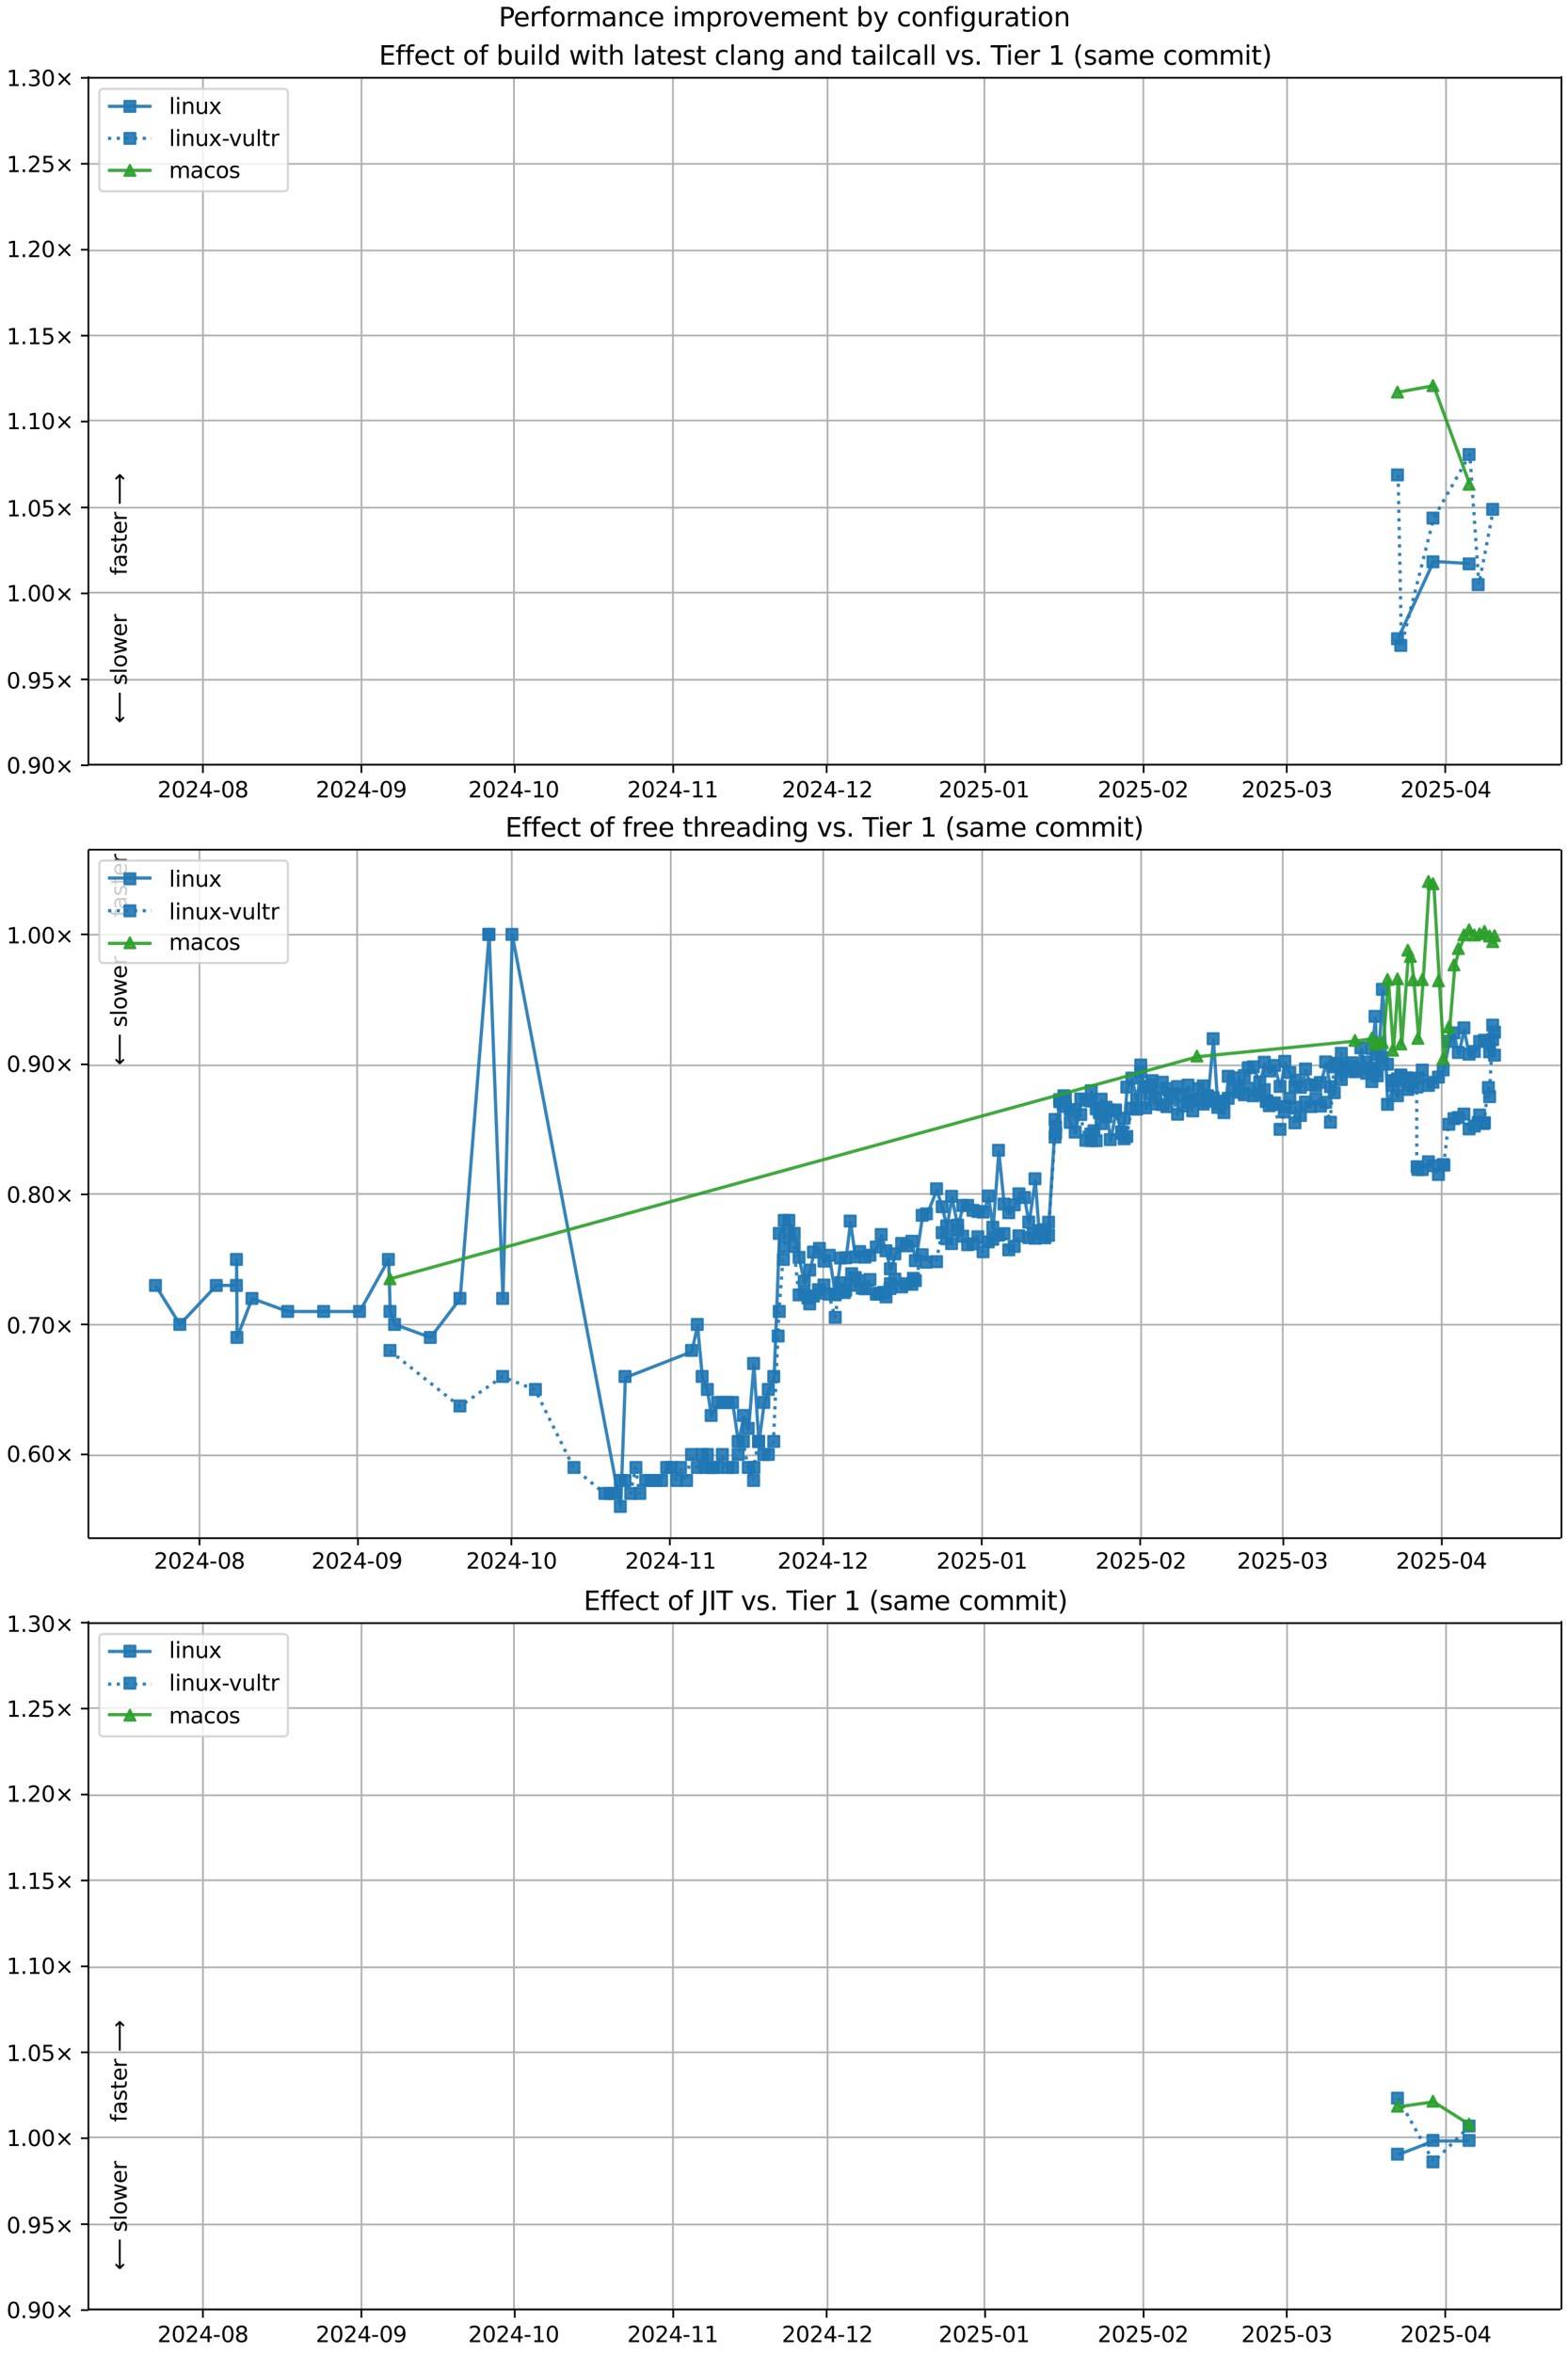 <?xml version="1.0" encoding="UTF-8"?>
<!DOCTYPE svg  PUBLIC '-//W3C//DTD SVG 1.1//EN'  'http://www.w3.org/Graphics/SVG/1.1/DTD/svg11.dtd'>
<svg width="720pt" height="1080pt" version="1.1" viewBox="0 0 720 1080" xmlns="http://www.w3.org/2000/svg" xmlns:xlink="http://www.w3.org/1999/xlink">
<defs>
<style type="text/css">*{stroke-linejoin: round; stroke-linecap: butt}</style>
</defs>
<path d="m0 1080h720v-1080h-720z" fill="#fff"/>
<path d="m40.6 351h676v-316h-676z" fill="#fff"/>
<path d="m93.2 351v-316" clip-path="url(#h)" fill="none" stroke="#b0b0b0" stroke-linecap="square" stroke-width=".8"/>
<defs>
<path id="g" d="m0 0v3.5" stroke="#000" stroke-width=".8"/>
</defs>
<use x="93.166" y="351.265" stroke="#000000" stroke-width=".8" xlink:href="#g"/>
<g transform="translate(72.3 366) scale(.1 -.1)">
<defs>
<path id="c" transform="scale(.016)" d="m1228 531h2203v-531h-2962v531q359 372 979 998 621 627 780 809 303 340 423 576 121 236 121 464 0 372-261 606-261 235-680 235-297 0-627-103-329-103-704-313v638q381 153 712 231 332 78 607 78 725 0 1156-363 431-362 431-968 0-288-108-546-107-257-392-607-78-91-497-524-418-433-1181-1211z"/>
<path id="b" transform="scale(.016)" d="m2034 4250q-487 0-733-480-245-479-245-1442 0-959 245-1439 246-480 733-480 491 0 736 480 246 480 246 1439 0 963-246 1442-245 480-736 480zm0 500q785 0 1199-621 414-620 414-1801 0-1178-414-1799-414-620-1199-620-784 0-1198 620-414 621-414 1799 0 1181 414 1801 414 621 1198 621z"/>
<path id="t" transform="scale(.016)" d="m2419 4116-1594-2491h1594v2491zm-166 550h794v-3041h666v-525h-666v-1100h-628v1100h-2106v609l1940 2957z"/>
<path id="f" transform="scale(.016)" d="m313 2009h1684v-512h-1684v512z"/>
<path id="ai" transform="scale(.016)" d="m2034 2216q-450 0-708-241-257-241-257-662 0-422 257-663 258-241 708-241t709 242q260 243 260 662 0 421-258 662-257 241-711 241zm-631 268q-406 100-633 378-226 279-226 679 0 559 398 884 399 325 1092 325 697 0 1094-325t397-884q0-400-227-679-226-278-629-378 456-106 710-416 255-309 255-755 0-679-414-1042-414-362-1186-362-771 0-1186 362-414 363-414 1042 0 446 256 755 257 310 713 416zm-231 997q0-362 226-565 227-203 636-203 407 0 636 203 230 203 230 565 0 363-230 566-229 203-636 203-409 0-636-203-226-203-226-566z"/>
</defs>
<use xlink:href="#c"/>
<use transform="translate(63.6)" xlink:href="#b"/>
<use transform="translate(127)" xlink:href="#c"/>
<use transform="translate(191)" xlink:href="#t"/>
<use transform="translate(254)" xlink:href="#f"/>
<use transform="translate(291)" xlink:href="#b"/>
<use transform="translate(354)" xlink:href="#ai"/>
</g>
<path d="m166 351v-316" clip-path="url(#h)" fill="none" stroke="#b0b0b0" stroke-linecap="square" stroke-width=".8"/>
<use x="165.942" y="351.265" stroke="#000000" stroke-width=".8" xlink:href="#g"/>
<g transform="translate(145 366) scale(.1 -.1)">
<defs>
<path id="ac" transform="scale(.016)" d="m703 97v575q238-113 481-172 244-59 479-59 625 0 954 420 330 420 377 1277-181-269-460-413-278-144-615-144-700 0-1108 423-408 424-408 1159 0 718 425 1152 425 435 1131 435 810 0 1236-621 427-620 427-1801 0-1103-524-1761-523-658-1407-658-238 0-482 47-243 47-506 141zm1256 1978q425 0 673 290 249 291 249 798 0 503-249 795-248 292-673 292t-673-292-248-795q0-507 248-798 248-290 673-290z"/>
</defs>
<use xlink:href="#c"/>
<use transform="translate(63.6)" xlink:href="#b"/>
<use transform="translate(127)" xlink:href="#c"/>
<use transform="translate(191)" xlink:href="#t"/>
<use transform="translate(254)" xlink:href="#f"/>
<use transform="translate(291)" xlink:href="#b"/>
<use transform="translate(354)" xlink:href="#ac"/>
</g>
<path d="m236 351v-316" clip-path="url(#h)" fill="none" stroke="#b0b0b0" stroke-linecap="square" stroke-width=".8"/>
<use x="236.369" y="351.265" stroke="#000000" stroke-width=".8" xlink:href="#g"/>
<g transform="translate(215 366) scale(.1 -.1)">
<defs>
<path id="e" transform="scale(.016)" d="m794 531h1031v3560l-1122-225v575l1116 225h631v-4135h1031v-531h-2687v531z"/>
</defs>
<use xlink:href="#c"/>
<use transform="translate(63.6)" xlink:href="#b"/>
<use transform="translate(127)" xlink:href="#c"/>
<use transform="translate(191)" xlink:href="#t"/>
<use transform="translate(254)" xlink:href="#f"/>
<use transform="translate(291)" xlink:href="#e"/>
<use transform="translate(354)" xlink:href="#b"/>
</g>
<path d="m309 351v-316" clip-path="url(#h)" fill="none" stroke="#b0b0b0" stroke-linecap="square" stroke-width=".8"/>
<use x="309.145" y="351.265" stroke="#000000" stroke-width=".8" xlink:href="#g"/>
<g transform="translate(288 366) scale(.1 -.1)">
<use xlink:href="#c"/>
<use transform="translate(63.6)" xlink:href="#b"/>
<use transform="translate(127)" xlink:href="#c"/>
<use transform="translate(191)" xlink:href="#t"/>
<use transform="translate(254)" xlink:href="#f"/>
<use transform="translate(291)" xlink:href="#e"/>
<use transform="translate(354)" xlink:href="#e"/>
</g>
<path d="m380 351v-316" clip-path="url(#h)" fill="none" stroke="#b0b0b0" stroke-linecap="square" stroke-width=".8"/>
<use x="379.573" y="351.265" stroke="#000000" stroke-width=".8" xlink:href="#g"/>
<g transform="translate(359 366) scale(.1 -.1)">
<use xlink:href="#c"/>
<use transform="translate(63.6)" xlink:href="#b"/>
<use transform="translate(127)" xlink:href="#c"/>
<use transform="translate(191)" xlink:href="#t"/>
<use transform="translate(254)" xlink:href="#f"/>
<use transform="translate(291)" xlink:href="#e"/>
<use transform="translate(354)" xlink:href="#c"/>
</g>
<path d="m452 351v-316" clip-path="url(#h)" fill="none" stroke="#b0b0b0" stroke-linecap="square" stroke-width=".8"/>
<use x="452.348" y="351.265" stroke="#000000" stroke-width=".8" xlink:href="#g"/>
<g transform="translate(431 366) scale(.1 -.1)">
<defs>
<path id="o" transform="scale(.016)" d="m691 4666h2478v-532h-1900v-1143q137 47 274 70 138 23 276 23 781 0 1237-428 457-428 457-1159 0-753-469-1171-469-417-1322-417-294 0-599 50-304 50-629 150v635q281-153 581-228t634-75q541 0 856 284 316 284 316 772 0 487-316 771-315 285-856 285-253 0-505-56-251-56-513-175v2344z"/>
</defs>
<use xlink:href="#c"/>
<use transform="translate(63.6)" xlink:href="#b"/>
<use transform="translate(127)" xlink:href="#c"/>
<use transform="translate(191)" xlink:href="#o"/>
<use transform="translate(254)" xlink:href="#f"/>
<use transform="translate(291)" xlink:href="#b"/>
<use transform="translate(354)" xlink:href="#e"/>
</g>
<path d="m525 351v-316" clip-path="url(#h)" fill="none" stroke="#b0b0b0" stroke-linecap="square" stroke-width=".8"/>
<use x="525.124" y="351.265" stroke="#000000" stroke-width=".8" xlink:href="#g"/>
<g transform="translate(504 366) scale(.1 -.1)">
<use xlink:href="#c"/>
<use transform="translate(63.6)" xlink:href="#b"/>
<use transform="translate(127)" xlink:href="#c"/>
<use transform="translate(191)" xlink:href="#o"/>
<use transform="translate(254)" xlink:href="#f"/>
<use transform="translate(291)" xlink:href="#b"/>
<use transform="translate(354)" xlink:href="#c"/>
</g>
<path d="m591 351v-316" clip-path="url(#h)" fill="none" stroke="#b0b0b0" stroke-linecap="square" stroke-width=".8"/>
<use x="590.857" y="351.265" stroke="#000000" stroke-width=".8" xlink:href="#g"/>
<g transform="translate(570 366) scale(.1 -.1)">
<defs>
<path id="af" transform="scale(.016)" d="m2597 2516q453-97 707-404 255-306 255-756 0-690-475-1069-475-378-1350-378-293 0-604 58t-642 174v609q262-153 574-231 313-78 654-78 593 0 904 234t311 681q0 413-289 645-289 233-804 233h-544v519h569q465 0 712 186t247 536q0 359-255 551-254 193-729 193-260 0-557-57-297-56-653-174v562q360 100 674 150t592 50q719 0 1137-327 419-326 419-882 0-388-222-655t-631-370z"/>
</defs>
<use xlink:href="#c"/>
<use transform="translate(63.6)" xlink:href="#b"/>
<use transform="translate(127)" xlink:href="#c"/>
<use transform="translate(191)" xlink:href="#o"/>
<use transform="translate(254)" xlink:href="#f"/>
<use transform="translate(291)" xlink:href="#b"/>
<use transform="translate(354)" xlink:href="#af"/>
</g>
<path d="m664 351v-316" clip-path="url(#h)" fill="none" stroke="#b0b0b0" stroke-linecap="square" stroke-width=".8"/>
<use x="663.632" y="351.265" stroke="#000000" stroke-width=".8" xlink:href="#g"/>
<g transform="translate(643 366) scale(.1 -.1)">
<use xlink:href="#c"/>
<use transform="translate(63.6)" xlink:href="#b"/>
<use transform="translate(127)" xlink:href="#c"/>
<use transform="translate(191)" xlink:href="#o"/>
<use transform="translate(254)" xlink:href="#f"/>
<use transform="translate(291)" xlink:href="#b"/>
<use transform="translate(354)" xlink:href="#t"/>
</g>
<path d="m40.6 351h676" clip-path="url(#h)" fill="none" stroke="#b0b0b0" stroke-linecap="square" stroke-width=".8"/>
<defs>
<path id="k" d="m0 0h-3.5" stroke="#000" stroke-width=".8"/>
</defs>
<use x="40.646" y="351.265" stroke="#000000" stroke-width=".8" xlink:href="#k"/>
<g transform="translate(3 355) scale(.1 -.1)">
<defs>
<path id="j" transform="scale(.016)" d="m684 794h660v-794h-660v794z"/>
<path id="l" transform="scale(.016)" d="m4488 3438-1429-1435 1429-1428-372-378-1435 1434-1434-1434-369 378 1425 1428-1425 1435 369 378 1434-1435 1435 1435 372-378z"/>
</defs>
<use xlink:href="#b"/>
<use transform="translate(63.6)" xlink:href="#j"/>
<use transform="translate(95.4)" xlink:href="#ac"/>
<use transform="translate(159)" xlink:href="#b"/>
<use transform="translate(223)" xlink:href="#l"/>
</g>
<path d="m40.6 312h676" clip-path="url(#h)" fill="none" stroke="#b0b0b0" stroke-linecap="square" stroke-width=".8"/>
<use x="40.646" y="311.823" stroke="#000000" stroke-width=".8" xlink:href="#k"/>
<g transform="translate(3 316) scale(.1 -.1)">
<use xlink:href="#b"/>
<use transform="translate(63.6)" xlink:href="#j"/>
<use transform="translate(95.4)" xlink:href="#ac"/>
<use transform="translate(159)" xlink:href="#o"/>
<use transform="translate(223)" xlink:href="#l"/>
</g>
<path d="m40.6 272h676" clip-path="url(#h)" fill="none" stroke="#b0b0b0" stroke-linecap="square" stroke-width=".8"/>
<use x="40.646" y="272.382" stroke="#000000" stroke-width=".8" xlink:href="#k"/>
<g transform="translate(3 276) scale(.1 -.1)">
<use xlink:href="#e"/>
<use transform="translate(63.6)" xlink:href="#j"/>
<use transform="translate(95.4)" xlink:href="#b"/>
<use transform="translate(159)" xlink:href="#b"/>
<use transform="translate(223)" xlink:href="#l"/>
</g>
<path d="m40.6 233h676" clip-path="url(#h)" fill="none" stroke="#b0b0b0" stroke-linecap="square" stroke-width=".8"/>
<use x="40.646" y="232.94" stroke="#000000" stroke-width=".8" xlink:href="#k"/>
<g transform="translate(3 237) scale(.1 -.1)">
<use xlink:href="#e"/>
<use transform="translate(63.6)" xlink:href="#j"/>
<use transform="translate(95.4)" xlink:href="#b"/>
<use transform="translate(159)" xlink:href="#o"/>
<use transform="translate(223)" xlink:href="#l"/>
</g>
<path d="m40.6 193h676" clip-path="url(#h)" fill="none" stroke="#b0b0b0" stroke-linecap="square" stroke-width=".8"/>
<use x="40.646" y="193.499" stroke="#000000" stroke-width=".8" xlink:href="#k"/>
<g transform="translate(3 197) scale(.1 -.1)">
<use xlink:href="#e"/>
<use transform="translate(63.6)" xlink:href="#j"/>
<use transform="translate(95.4)" xlink:href="#e"/>
<use transform="translate(159)" xlink:href="#b"/>
<use transform="translate(223)" xlink:href="#l"/>
</g>
<path d="m40.6 154h676" clip-path="url(#h)" fill="none" stroke="#b0b0b0" stroke-linecap="square" stroke-width=".8"/>
<use x="40.646" y="154.057" stroke="#000000" stroke-width=".8" xlink:href="#k"/>
<g transform="translate(3 158) scale(.1 -.1)">
<use xlink:href="#e"/>
<use transform="translate(63.6)" xlink:href="#j"/>
<use transform="translate(95.4)" xlink:href="#e"/>
<use transform="translate(159)" xlink:href="#o"/>
<use transform="translate(223)" xlink:href="#l"/>
</g>
<path d="m40.6 115h676" clip-path="url(#h)" fill="none" stroke="#b0b0b0" stroke-linecap="square" stroke-width=".8"/>
<use x="40.646" y="114.616" stroke="#000000" stroke-width=".8" xlink:href="#k"/>
<g transform="translate(3 118) scale(.1 -.1)">
<use xlink:href="#e"/>
<use transform="translate(63.6)" xlink:href="#j"/>
<use transform="translate(95.4)" xlink:href="#c"/>
<use transform="translate(159)" xlink:href="#b"/>
<use transform="translate(223)" xlink:href="#l"/>
</g>
<path d="m40.6 75.2h676" clip-path="url(#h)" fill="none" stroke="#b0b0b0" stroke-linecap="square" stroke-width=".8"/>
<use x="40.646" y="75.174" stroke="#000000" stroke-width=".8" xlink:href="#k"/>
<g transform="translate(3 79) scale(.1 -.1)">
<use xlink:href="#e"/>
<use transform="translate(63.6)" xlink:href="#j"/>
<use transform="translate(95.4)" xlink:href="#c"/>
<use transform="translate(159)" xlink:href="#o"/>
<use transform="translate(223)" xlink:href="#l"/>
</g>
<path d="m40.6 35.7h676" clip-path="url(#h)" fill="none" stroke="#b0b0b0" stroke-linecap="square" stroke-width=".8"/>
<use x="40.646" y="35.733" stroke="#000000" stroke-width=".8" xlink:href="#k"/>
<g transform="translate(3 39.5) scale(.1 -.1)">
<use xlink:href="#e"/>
<use transform="translate(63.6)" xlink:href="#j"/>
<use transform="translate(95.4)" xlink:href="#af"/>
<use transform="translate(159)" xlink:href="#b"/>
<use transform="translate(223)" xlink:href="#l"/>
</g>
<path d="m642 293 16.3-35.3 16.6 0.955" clip-path="url(#h)" fill="none" stroke="#1f77b4" stroke-linecap="square" stroke-opacity=".9" stroke-width="1.5"/>
<defs>
<path id="a" d="m-2.5 2.5h5v-5h-5z" stroke="#1f77b4" stroke-opacity=".9"/>
</defs>
<g clip-path="url(#h)" fill="#1f77b4" fill-opacity=".9" stroke="#1f77b4" stroke-opacity=".9">
<use x="641.697" y="293.173" xlink:href="#a"/>
<use x="657.985" y="257.863" xlink:href="#a"/>
<use x="674.581" y="258.818" xlink:href="#a"/>
</g>
<g stroke="#1f77b4" stroke-opacity=".9">
<path d="m642 218 1.53 78.3 14.8-58.5 16.6-29.2 4.16 59.7 6.67-34.6" clip-path="url(#h)" fill="none" stroke-dasharray="1.5,2.475" stroke-width="1.5"/>
<g clip-path="url(#h)" fill="#1f77b4" fill-opacity=".9">
<use x="641.697" y="217.973" xlink:href="#a"/>
<use x="643.231" y="296.237" xlink:href="#a"/>
<use x="657.985" y="237.787" xlink:href="#a"/>
<use x="674.581" y="208.61" xlink:href="#a"/>
<use x="678.741" y="268.348" xlink:href="#a"/>
<use x="685.415" y="233.78" xlink:href="#a"/>
</g>
</g>
<path d="m642 180 16.3-2.98 16.6 45.3" clip-path="url(#h)" fill="none" stroke="#2ca02c" stroke-linecap="square" stroke-opacity=".9" stroke-width="1.5"/>
<defs>
<path id="d" d="m0-2.5-2.5 5h5z" stroke="#2ca02c" stroke-opacity=".9"/>
</defs>
<g clip-path="url(#h)" fill="#2ca02c" fill-opacity=".9" stroke="#2ca02c" stroke-opacity=".9">
<use x="641.697" y="179.969" xlink:href="#d"/>
<use x="657.985" y="176.993" xlink:href="#d"/>
<use x="674.581" y="222.294" xlink:href="#d"/>
</g>
<path d="m40.6 351v-316" fill="none" stroke="#000" stroke-linecap="square" stroke-width=".8"/>
<path d="m717 351v-316" fill="none" stroke="#000" stroke-linecap="square" stroke-width=".8"/>
<path d="m40.6 351h676" fill="none" stroke="#000" stroke-linecap="square" stroke-width=".8"/>
<path d="m40.6 35.7h676" fill="none" stroke="#000" stroke-linecap="square" stroke-width=".8"/>
<g clip-path="url(#h)">
<g transform="translate(58.2 264) rotate(-90) scale(.1 -.1)">
<defs>
<path id="y" transform="scale(.016)" d="m2375 4863v-479h-550q-309 0-430-125-120-125-120-450v-309h947v-447h-947v-3053h-578v3053h-550v447h550v244q0 584 272 851 272 268 862 268h544z"/>
<path id="u" transform="scale(.016)" d="m2194 1759q-697 0-966-159t-269-544q0-306 202-486 202-179 548-179 479 0 768 339t289 901v128h-572zm1147 238v-2e3h-575v531q-197-318-491-470t-719-152q-537 0-855 302-317 302-317 808 0 590 395 890 396 300 1180 300h807v57q0 397-261 614t-733 217q-300 0-585-72-284-72-546-216v532q315 122 612 182 297 61 578 61 760 0 1135-394 375-393 375-1193z"/>
<path id="v" transform="scale(.016)" d="m2834 3397v-544q-243 125-506 187-262 63-544 63-428 0-642-131t-214-394q0-200 153-314t616-217l197-44q612-131 870-370t258-667q0-488-386-773-386-284-1061-284-281 0-586 55t-642 164v594q319-166 628-249 309-82 613-82 406 0 624 139 219 139 219 392 0 234-158 359-157 125-692 241l-200 47q-534 112-772 345-237 233-237 639 0 494 350 762 350 269 994 269 318 0 599-47 282-46 519-140z"/>
<path id="p" transform="scale(.016)" d="m1172 4494v-994h1184v-447h-1184v-1900q0-428 117-550t477-122h590v-481h-590q-666 0-919 248-253 249-253 905v1900h-422v447h422v994h578z"/>
<path id="m" transform="scale(.016)" d="m3597 1894v-281h-2644q38-594 358-905t892-311q331 0 642 81t618 244v-544q-310-131-635-200t-659-69q-838 0-1327 487-489 488-489 1320 0 859 464 1363 464 505 1252 505 706 0 1117-455 411-454 411-1235zm-575 169q-6 471-264 752-258 282-683 282-481 0-770-272t-333-766l2050 4z"/>
<path id="r" transform="scale(.016)" d="m2631 2963q-97 56-211 82-114 27-251 27-488 0-749-317t-261-911v-1844h-578v3500h578v-544q182 319 472 473 291 155 707 155 59 0 131-8 72-7 159-23l3-590z"/>
<path id="ao" transform="scale(.016)" d="m8863 2147v-281l-1229-1228-375 375 729 728h-7622v531h7622l-729 728 375 375 1229-1228z"/>
</defs>
<use xlink:href="#y"/>
<use transform="translate(35.2)" xlink:href="#u"/>
<use transform="translate(96.5)" xlink:href="#v"/>
<use transform="translate(149)" xlink:href="#p"/>
<use transform="translate(188)" xlink:href="#m"/>
<use transform="translate(249)" xlink:href="#r"/>
<use transform="translate(290)" xlink:href="#DejaVuSans-20"/>
<use transform="translate(322)" xlink:href="#ao"/>
</g>
</g>
<g clip-path="url(#h)">
<g transform="translate(58.2 332) rotate(-90) scale(.1 -.1)">
<defs>
<path id="ap" transform="scale(.016)" d="m313 1866v281l1228 1228 375-375-728-728h7621v-531h-7621l728-728-375-375-1228 1228z"/>
<path id="s" transform="scale(.016)" d="m603 4863h575v-4863h-575v4863z"/>
<path id="w" transform="scale(.016)" d="m1959 3097q-462 0-731-361t-269-989 267-989q268-361 733-361 460 0 728 362 269 363 269 988 0 622-269 986-268 364-728 364zm0 487q750 0 1178-488 429-487 429-1349 0-859-429-1349-428-489-1178-489-753 0-1180 489-426 490-426 1349 0 862 426 1349 427 488 1180 488z"/>
<path id="ag" transform="scale(.016)" d="m269 3500h575l719-2731 715 2731h678l719-2731 716 2731h575l-916-3500h-678l-753 2869-756-2869h-679l-915 3500z"/>
</defs>
<use xlink:href="#ap"/>
<use transform="translate(143)" xlink:href="#DejaVuSans-20"/>
<use transform="translate(175)" xlink:href="#v"/>
<use transform="translate(227)" xlink:href="#s"/>
<use transform="translate(255)" xlink:href="#w"/>
<use transform="translate(316)" xlink:href="#ag"/>
<use transform="translate(398)" xlink:href="#m"/>
<use transform="translate(460)" xlink:href="#r"/>
</g>
</g>
<g transform="translate(174 29.7) scale(.12 -.12)">
<defs>
<path id="al" transform="scale(.016)" d="m628 4666h2950v-532h-2319v-1381h2222v-531h-2222v-1691h2375v-531h-3006v4666z"/>
<path id="aa" transform="scale(.016)" d="m3122 3366v-538q-244 135-489 202t-495 67q-560 0-870-355-309-354-309-995t309-996q310-354 870-354 250 0 495 67t489 202v-532q-241-112-499-168-257-57-548-57-791 0-1257 497-465 497-465 1341 0 856 470 1346 471 491 1290 491 265 0 518-55 253-54 491-163z"/>
<path id="ar" transform="scale(.016)" d="m3116 1747q0 634-261 995t-717 361q-457 0-718-361t-261-995 261-995 718-361q456 0 717 361t261 995zm-1957 1222q182 312 458 463 277 152 661 152 638 0 1036-506 399-506 399-1331t-399-1332q-398-506-1036-506-384 0-661 152-276 152-458 464v-525h-578v4863h578v-1894z"/>
<path id="ab" transform="scale(.016)" d="m544 1381v2119h575v-2097q0-497 193-746 194-248 582-248 465 0 735 297 271 297 271 810v1984h575v-3500h-575v538q-209-319-486-474-276-155-642-155-603 0-916 375-312 375-312 1097zm1447 2203z"/>
<path id="q" transform="scale(.016)" d="m603 3500h575v-3500h-575v3500zm0 1363h575v-729h-575v729z"/>
<path id="ak" transform="scale(.016)" d="m2906 2969v1894h575v-4863h-575v525q-181-312-458-464-276-152-664-152-634 0-1033 506-398 507-398 1332t398 1331q399 506 1033 506 388 0 664-152 277-151 458-463zm-1959-1222q0-634 261-995t717-361 718 361q263 361 263 995t-263 995q-262 361-718 361t-717-361-261-995z"/>
<path id="aq" transform="scale(.016)" d="m3513 2113v-2113h-575v2094q0 497-194 743-194 247-581 247-466 0-735-297-269-296-269-809v-1978h-578v4863h578v-1907q207 316 486 472 280 156 646 156 603 0 912-373 310-373 310-1098z"/>
<path id="z" transform="scale(.016)" d="m3513 2113v-2113h-575v2094q0 497-194 743-194 247-581 247-466 0-735-297-269-296-269-809v-1978h-578v3500h578v-544q207 316 486 472 280 156 646 156 603 0 912-373 310-373 310-1098z"/>
<path id="aj" transform="scale(.016)" d="m2906 1791q0 625-258 968-257 344-723 344-462 0-720-344-258-343-258-968 0-622 258-966t720-344q466 0 723 344 258 344 258 966zm575-1357q0-893-397-1329-396-436-1215-436-303 0-572 45t-522 139v559q253-137 500-202 247-66 503-66 566 0 847 295t281 892v285q-178-310-456-463t-666-153q-643 0-1037 490-394 491-394 1301 0 812 394 1302 394 491 1037 491 388 0 666-153t456-462v531h575v-3066z"/>
<path id="ad" transform="scale(.016)" d="m191 3500h609l1094-2937 1094 2937h609l-1313-3500h-781l-1312 3500z"/>
<path id="ah" transform="scale(.016)" d="m-19 4666h3947v-532h-1656v-4134h-634v4134h-1657v532z"/>
<path id="an" transform="scale(.016)" d="m1984 4856q-418-718-622-1422-203-703-203-1425 0-721 205-1429t620-1424h-500q-468 735-701 1444t-233 1409q0 697 231 1403 232 707 703 1444h500z"/>
<path id="x" transform="scale(.016)" d="m3328 2828q216 388 516 572t706 184q547 0 844-383 297-382 297-1088v-2113h-578v2094q0 503-179 746-178 244-543 244-447 0-707-297-259-296-259-809v-1978h-578v2094q0 506-178 748t-550 242q-441 0-701-298-259-298-259-808v-1978h-578v3500h578v-544q197 322 472 475t653 153q382 0 649-194 267-193 395-562z"/>
<path id="am" transform="scale(.016)" d="m513 4856h500q468-737 701-1444 233-706 233-1403 0-700-233-1409t-701-1444h-500q415 716 620 1424t205 1429q0 722-205 1425-205 704-620 1422z"/>
</defs>
<use xlink:href="#al"/>
<use transform="translate(63.2)" xlink:href="#y"/>
<use transform="translate(98.4)" xlink:href="#y"/>
<use transform="translate(134)" xlink:href="#m"/>
<use transform="translate(195)" xlink:href="#aa"/>
<use transform="translate(250)" xlink:href="#p"/>
<use transform="translate(289)" xlink:href="#DejaVuSans-20"/>
<use transform="translate(321)" xlink:href="#w"/>
<use transform="translate(382)" xlink:href="#y"/>
<use transform="translate(417)" xlink:href="#DejaVuSans-20"/>
<use transform="translate(449)" xlink:href="#ar"/>
<use transform="translate(513)" xlink:href="#ab"/>
<use transform="translate(576)" xlink:href="#q"/>
<use transform="translate(604)" xlink:href="#s"/>
<use transform="translate(632)" xlink:href="#ak"/>
<use transform="translate(695)" xlink:href="#DejaVuSans-20"/>
<use transform="translate(727)" xlink:href="#ag"/>
<use transform="translate(809)" xlink:href="#q"/>
<use transform="translate(837)" xlink:href="#p"/>
<use transform="translate(876)" xlink:href="#aq"/>
<use transform="translate(939)" xlink:href="#DejaVuSans-20"/>
<use transform="translate(971)" xlink:href="#s"/>
<use transform="translate(999)" xlink:href="#u"/>
<use transform="translate(1060)" xlink:href="#p"/>
<use transform="translate(1099)" xlink:href="#m"/>
<use transform="translate(1161)" xlink:href="#v"/>
<use transform="translate(1213)" xlink:href="#p"/>
<use transform="translate(1252)" xlink:href="#DejaVuSans-20"/>
<use transform="translate(1284)" xlink:href="#aa"/>
<use transform="translate(1339)" xlink:href="#s"/>
<use transform="translate(1367)" xlink:href="#u"/>
<use transform="translate(1428)" xlink:href="#z"/>
<use transform="translate(1491)" xlink:href="#aj"/>
<use transform="translate(1555)" xlink:href="#DejaVuSans-20"/>
<use transform="translate(1586)" xlink:href="#u"/>
<use transform="translate(1648)" xlink:href="#z"/>
<use transform="translate(1711)" xlink:href="#ak"/>
<use transform="translate(1775)" xlink:href="#DejaVuSans-20"/>
<use transform="translate(1806)" xlink:href="#p"/>
<use transform="translate(1846)" xlink:href="#u"/>
<use transform="translate(1907)" xlink:href="#q"/>
<use transform="translate(1935)" xlink:href="#s"/>
<use transform="translate(1962)" xlink:href="#aa"/>
<use transform="translate(2017)" xlink:href="#u"/>
<use transform="translate(2079)" xlink:href="#s"/>
<use transform="translate(2106)" xlink:href="#s"/>
<use transform="translate(2134)" xlink:href="#DejaVuSans-20"/>
<use transform="translate(2166)" xlink:href="#ad"/>
<use transform="translate(2225)" xlink:href="#v"/>
<use transform="translate(2277)" xlink:href="#j"/>
<use transform="translate(2309)" xlink:href="#DejaVuSans-20"/>
<use transform="translate(2341)" xlink:href="#ah"/>
<use transform="translate(2399)" xlink:href="#q"/>
<use transform="translate(2427)" xlink:href="#m"/>
<use transform="translate(2488)" xlink:href="#r"/>
<use transform="translate(2529)" xlink:href="#DejaVuSans-20"/>
<use transform="translate(2561)" xlink:href="#e"/>
<use transform="translate(2625)" xlink:href="#DejaVuSans-20"/>
<use transform="translate(2656)" xlink:href="#an"/>
<use transform="translate(2696)" xlink:href="#v"/>
<use transform="translate(2748)" xlink:href="#u"/>
<use transform="translate(2809)" xlink:href="#x"/>
<use transform="translate(2906)" xlink:href="#m"/>
<use transform="translate(2968)" xlink:href="#DejaVuSans-20"/>
<use transform="translate(3e3)" xlink:href="#aa"/>
<use transform="translate(3055)" xlink:href="#w"/>
<use transform="translate(3116)" xlink:href="#x"/>
<use transform="translate(3213)" xlink:href="#x"/>
<use transform="translate(3311)" xlink:href="#q"/>
<use transform="translate(3338)" xlink:href="#p"/>
<use transform="translate(3378)" xlink:href="#am"/>
</g>
<path d="m47.6 87.8h82.6q2 0 2-2v-43q0-2-2-2h-82.6q-2 0-2 2v43q0 2 2 2z" fill="#fff" opacity=".8" stroke="#ccc"/>
<path d="m49.6 48.8h10 10" fill="none" stroke="#1f77b4" stroke-linecap="square" stroke-opacity=".9" stroke-width="1.5"/>
<use x="59.646" y="48.831" fill="#1f77b4" fill-opacity=".9" stroke="#1f77b4" stroke-opacity=".9" xlink:href="#a"/>
<g transform="translate(77.6 52.3) scale(.1 -.1)">
<defs>
<path id="ae" transform="scale(.016)" d="m3513 3500-1266-1703 1331-1797h-678l-1019 1375-1018-1375h-679l1360 1831-1244 1669h678l928-1247 928 1247h679z"/>
</defs>
<use xlink:href="#s"/>
<use transform="translate(27.8)" xlink:href="#q"/>
<use transform="translate(55.6)" xlink:href="#z"/>
<use transform="translate(119)" xlink:href="#ab"/>
<use transform="translate(182)" xlink:href="#ae"/>
</g>
<path d="m49.6 63.5h10 10" fill="none" stroke="#1f77b4" stroke-dasharray="1.5,2.475" stroke-opacity=".9" stroke-width="1.5"/>
<use x="59.646" y="63.509" fill="#1f77b4" fill-opacity=".9" stroke="#1f77b4" stroke-opacity=".9" xlink:href="#a"/>
<g transform="translate(77.6 67) scale(.1 -.1)">
<use xlink:href="#s"/>
<use transform="translate(27.8)" xlink:href="#q"/>
<use transform="translate(55.6)" xlink:href="#z"/>
<use transform="translate(119)" xlink:href="#ab"/>
<use transform="translate(182)" xlink:href="#ae"/>
<use transform="translate(242)" xlink:href="#f"/>
<use transform="translate(275)" xlink:href="#ad"/>
<use transform="translate(334)" xlink:href="#ab"/>
<use transform="translate(398)" xlink:href="#s"/>
<use transform="translate(425)" xlink:href="#p"/>
<use transform="translate(465)" xlink:href="#r"/>
</g>
<path d="m49.6 78.2h10 10" fill="none" stroke="#2ca02c" stroke-linecap="square" stroke-opacity=".9" stroke-width="1.5"/>
<use x="59.646" y="78.187" fill="#2ca02c" fill-opacity=".9" stroke="#2ca02c" stroke-opacity=".9" xlink:href="#d"/>
<g transform="translate(77.6 81.7) scale(.1 -.1)">
<use xlink:href="#x"/>
<use transform="translate(97.4)" xlink:href="#u"/>
<use transform="translate(159)" xlink:href="#aa"/>
<use transform="translate(214)" xlink:href="#w"/>
<use transform="translate(275)" xlink:href="#v"/>
</g>
<path d="m40.6 706h676v-316h-676z" fill="#fff"/>
<path d="m91.6 706v-316" clip-path="url(#n)" fill="none" stroke="#b0b0b0" stroke-linecap="square" stroke-width=".8"/>
<use x="91.601" y="705.793" stroke="#000000" stroke-width=".8" xlink:href="#g"/>
<g transform="translate(70.7 720) scale(.1 -.1)">
<use xlink:href="#c"/>
<use transform="translate(63.6)" xlink:href="#b"/>
<use transform="translate(127)" xlink:href="#c"/>
<use transform="translate(191)" xlink:href="#t"/>
<use transform="translate(254)" xlink:href="#f"/>
<use transform="translate(291)" xlink:href="#b"/>
<use transform="translate(354)" xlink:href="#ai"/>
</g>
<path d="m164 706v-316" clip-path="url(#n)" fill="none" stroke="#b0b0b0" stroke-linecap="square" stroke-width=".8"/>
<use x="164.376" y="705.793" stroke="#000000" stroke-width=".8" xlink:href="#g"/>
<g transform="translate(143 720) scale(.1 -.1)">
<use xlink:href="#c"/>
<use transform="translate(63.6)" xlink:href="#b"/>
<use transform="translate(127)" xlink:href="#c"/>
<use transform="translate(191)" xlink:href="#t"/>
<use transform="translate(254)" xlink:href="#f"/>
<use transform="translate(291)" xlink:href="#b"/>
<use transform="translate(354)" xlink:href="#ac"/>
</g>
<path d="m235 706v-316" clip-path="url(#n)" fill="none" stroke="#b0b0b0" stroke-linecap="square" stroke-width=".8"/>
<use x="234.804" y="705.793" stroke="#000000" stroke-width=".8" xlink:href="#g"/>
<g transform="translate(214 720) scale(.1 -.1)">
<use xlink:href="#c"/>
<use transform="translate(63.6)" xlink:href="#b"/>
<use transform="translate(127)" xlink:href="#c"/>
<use transform="translate(191)" xlink:href="#t"/>
<use transform="translate(254)" xlink:href="#f"/>
<use transform="translate(291)" xlink:href="#e"/>
<use transform="translate(354)" xlink:href="#b"/>
</g>
<path d="m308 706v-316" clip-path="url(#n)" fill="none" stroke="#b0b0b0" stroke-linecap="square" stroke-width=".8"/>
<use x="307.58" y="705.793" stroke="#000000" stroke-width=".8" xlink:href="#g"/>
<g transform="translate(287 720) scale(.1 -.1)">
<use xlink:href="#c"/>
<use transform="translate(63.6)" xlink:href="#b"/>
<use transform="translate(127)" xlink:href="#c"/>
<use transform="translate(191)" xlink:href="#t"/>
<use transform="translate(254)" xlink:href="#f"/>
<use transform="translate(291)" xlink:href="#e"/>
<use transform="translate(354)" xlink:href="#e"/>
</g>
<path d="m378 706v-316" clip-path="url(#n)" fill="none" stroke="#b0b0b0" stroke-linecap="square" stroke-width=".8"/>
<use x="378.008" y="705.793" stroke="#000000" stroke-width=".8" xlink:href="#g"/>
<g transform="translate(357 720) scale(.1 -.1)">
<use xlink:href="#c"/>
<use transform="translate(63.6)" xlink:href="#b"/>
<use transform="translate(127)" xlink:href="#c"/>
<use transform="translate(191)" xlink:href="#t"/>
<use transform="translate(254)" xlink:href="#f"/>
<use transform="translate(291)" xlink:href="#e"/>
<use transform="translate(354)" xlink:href="#c"/>
</g>
<path d="m451 706v-316" clip-path="url(#n)" fill="none" stroke="#b0b0b0" stroke-linecap="square" stroke-width=".8"/>
<use x="450.783" y="705.793" stroke="#000000" stroke-width=".8" xlink:href="#g"/>
<g transform="translate(430 720) scale(.1 -.1)">
<use xlink:href="#c"/>
<use transform="translate(63.6)" xlink:href="#b"/>
<use transform="translate(127)" xlink:href="#c"/>
<use transform="translate(191)" xlink:href="#o"/>
<use transform="translate(254)" xlink:href="#f"/>
<use transform="translate(291)" xlink:href="#b"/>
<use transform="translate(354)" xlink:href="#e"/>
</g>
<path d="m524 706v-316" clip-path="url(#n)" fill="none" stroke="#b0b0b0" stroke-linecap="square" stroke-width=".8"/>
<use x="523.559" y="705.793" stroke="#000000" stroke-width=".8" xlink:href="#g"/>
<g transform="translate(503 720) scale(.1 -.1)">
<use xlink:href="#c"/>
<use transform="translate(63.6)" xlink:href="#b"/>
<use transform="translate(127)" xlink:href="#c"/>
<use transform="translate(191)" xlink:href="#o"/>
<use transform="translate(254)" xlink:href="#f"/>
<use transform="translate(291)" xlink:href="#b"/>
<use transform="translate(354)" xlink:href="#c"/>
</g>
<path d="m589 706v-316" clip-path="url(#n)" fill="none" stroke="#b0b0b0" stroke-linecap="square" stroke-width=".8"/>
<use x="589.292" y="705.793" stroke="#000000" stroke-width=".8" xlink:href="#g"/>
<g transform="translate(568 720) scale(.1 -.1)">
<use xlink:href="#c"/>
<use transform="translate(63.6)" xlink:href="#b"/>
<use transform="translate(127)" xlink:href="#c"/>
<use transform="translate(191)" xlink:href="#o"/>
<use transform="translate(254)" xlink:href="#f"/>
<use transform="translate(291)" xlink:href="#b"/>
<use transform="translate(354)" xlink:href="#af"/>
</g>
<path d="m662 706v-316" clip-path="url(#n)" fill="none" stroke="#b0b0b0" stroke-linecap="square" stroke-width=".8"/>
<use x="662.067" y="705.793" stroke="#000000" stroke-width=".8" xlink:href="#g"/>
<g transform="translate(641 720) scale(.1 -.1)">
<use xlink:href="#c"/>
<use transform="translate(63.6)" xlink:href="#b"/>
<use transform="translate(127)" xlink:href="#c"/>
<use transform="translate(191)" xlink:href="#o"/>
<use transform="translate(254)" xlink:href="#f"/>
<use transform="translate(291)" xlink:href="#b"/>
<use transform="translate(354)" xlink:href="#t"/>
</g>
<path d="m40.6 668h676" clip-path="url(#n)" fill="none" stroke="#b0b0b0" stroke-linecap="square" stroke-width=".8"/>
<use x="40.646" y="667.58" stroke="#000000" stroke-width=".8" xlink:href="#k"/>
<g transform="translate(3 671) scale(.1 -.1)">
<defs>
<path id="ay" transform="scale(.016)" d="m2113 2584q-425 0-674-291-248-290-248-796 0-503 248-796 249-292 674-292t673 292q248 293 248 796 0 506-248 796-248 291-673 291zm1253 1979v-575q-238 112-480 171-242 60-480 60-625 0-955-422-329-422-376-1275 184 272 462 417 279 145 613 145 703 0 1111-427 408-426 408-1160 0-719-425-1154-425-434-1131-434-810 0-1238 620-428 621-428 1799 0 1106 525 1764t1409 658q238 0 480-47t505-140z"/>
</defs>
<use xlink:href="#b"/>
<use transform="translate(63.6)" xlink:href="#j"/>
<use transform="translate(95.4)" xlink:href="#ay"/>
<use transform="translate(159)" xlink:href="#b"/>
<use transform="translate(223)" xlink:href="#l"/>
</g>
<path d="m40.6 608h676" clip-path="url(#n)" fill="none" stroke="#b0b0b0" stroke-linecap="square" stroke-width=".8"/>
<use x="40.646" y="607.903" stroke="#000000" stroke-width=".8" xlink:href="#k"/>
<g transform="translate(3 612) scale(.1 -.1)">
<defs>
<path id="ax" transform="scale(.016)" d="m525 4666h3e3v-269l-1694-4397h-659l1594 4134h-2241v532z"/>
</defs>
<use xlink:href="#b"/>
<use transform="translate(63.6)" xlink:href="#j"/>
<use transform="translate(95.4)" xlink:href="#ax"/>
<use transform="translate(159)" xlink:href="#b"/>
<use transform="translate(223)" xlink:href="#l"/>
</g>
<path d="m40.6 548h676" clip-path="url(#n)" fill="none" stroke="#b0b0b0" stroke-linecap="square" stroke-width=".8"/>
<use x="40.646" y="548.225" stroke="#000000" stroke-width=".8" xlink:href="#k"/>
<g transform="translate(3 552) scale(.1 -.1)">
<use xlink:href="#b"/>
<use transform="translate(63.6)" xlink:href="#j"/>
<use transform="translate(95.4)" xlink:href="#ai"/>
<use transform="translate(159)" xlink:href="#b"/>
<use transform="translate(223)" xlink:href="#l"/>
</g>
<path d="m40.6 489h676" clip-path="url(#n)" fill="none" stroke="#b0b0b0" stroke-linecap="square" stroke-width=".8"/>
<use x="40.646" y="488.548" stroke="#000000" stroke-width=".8" xlink:href="#k"/>
<g transform="translate(3 492) scale(.1 -.1)">
<use xlink:href="#b"/>
<use transform="translate(63.6)" xlink:href="#j"/>
<use transform="translate(95.4)" xlink:href="#ac"/>
<use transform="translate(159)" xlink:href="#b"/>
<use transform="translate(223)" xlink:href="#l"/>
</g>
<path d="m40.6 429h676" clip-path="url(#n)" fill="none" stroke="#b0b0b0" stroke-linecap="square" stroke-width=".8"/>
<use x="40.646" y="428.871" stroke="#000000" stroke-width=".8" xlink:href="#k"/>
<g transform="translate(3 433) scale(.1 -.1)">
<use xlink:href="#e"/>
<use transform="translate(63.6)" xlink:href="#j"/>
<use transform="translate(95.4)" xlink:href="#b"/>
<use transform="translate(159)" xlink:href="#b"/>
<use transform="translate(223)" xlink:href="#l"/>
</g>
<g stroke="#1f77b4" stroke-opacity=".9">
<path d="m71.4 590 11.2 17.9 16.8-17.9h9.24l0.015-11.9 0.223 35.8 6.9-17.9 16.4 5.97h33l13.3-23.9 0.723 23.9 2.11 5.97 16.4 5.97 13.6-17.9 13.3-167 6.34 167 4.26-167 49.8 263 2.16-59.7 30.5-11.9 2.65-11.9 2.22 23.9 2.4 5.97 1.74 11.9 2.96-5.97h6.88l2.58 17.9 2.41-11.9 2.23 5.97 2.44-29.8 2.31 35.8 2.39-17.9 2.07-5.97 2.5-5.97 2.51-65.6 2.29-5.97h2.12l2.45 5.97 2.24 11 2.37 11 2.52-5.16 1.71-8.26 2.74-1.69 2.11 5.85 2.43-2.71 2.74 18.1 2.43-16.9 2.36-0.143 2.08-16.9 2.35 16.5 1.99-2.47 2.43 2.58 2.32-0.885 2.9-3.77 2.26-5.73 2.2 7.47 2 8.28 2.07-6.88 3.12-4.81 2.12 1.14 2.57-2.13 1.59 8.93 3.14-20.8 1.96-0.693 4.63-11.5 2.57 8.22 2.07 8.81 2.27-13.6 2.76 13.2 2.37-9.02 2.24-0.03 2.45 2.26 2.23 0.536 2.4 0.243 2.43-7.38 2.04 14.4 2.62-35.3 2.53 24.7 2.18 3.97 2.51-3.6 2.16-5.07 2.54 1.7 1.97 11.3 2.87-19.9 1.8 24.5 2.71-1.18 1.74-3.42 2.97-47.2 0.248 3.41 1.9-11.5 2.61 2.15 2.23 7.31 2.27 4.46 2.56-15.2 2.33 0.602 2.31 0.392 0.186-4.76 2.24 8.31 1.53 0.956 0.747-5.4 2.25 3.71 1.94 14.9 2.41-13.2 2.86 9.59 1.12-6.2 1.22-14.3 2.33-4.14 2.19 9.81 1.89-15.8 2.26 19.7 2.29-6.37 0.689-6.15 1.7 7.6 2.96-6.86 2.02 11.2 2.74-4.26 2.25-4.95 2.44 3.74 2.33-4.41 2.18 6.65 2.56-5.03 2.27-1.28 1.93 5.89 2.59-27.5 2.12 31.5 2.85 2.41 1.95-16.7 2.7 0.706 2.15 4.66 4.32-9.29 2.35-0.393 2.98 6.9 2.08-9.03 2.3 4.05 2.41-2.57 2.52 9.63 2.19-11.5 2.3 5.13 2.34 6.35 0.457-2.84 2.05 3.32 2.36-8.47 2.34 7.22 2.41 0.505 2.1-1.55 2.39-9.4 2.2 11.4 1.76 2.78 0.887-13.5 2.36 7.48 2.2-5.4 2.48-2.32 2.18 3.71 2.11-10.5 2.65 11.7 2.4-11.3 1.46-14.8 0.988 27.3 2.36-39.7 2.37 52.8 2.31-8.63 2.26 4.68 1.53-9.5 3.21 6.6 2.38-4.03 2.25-1.05 2.01-3.81 2.82 7.07 2.08-1.46 2.53-2.39 2.16-3.31 2.61-13.1 2.34-3.87 2.03 9.01 2.55-11.3 2.38 12.1 2.41-1.26 2.42-4.56 2.21-0.608 2.38 5.32 1.41-12.3 0.841 13.8v0" clip-path="url(#n)" fill="none" stroke-linecap="square" stroke-width="1.5"/>
<g clip-path="url(#n)" fill="#1f77b4" fill-opacity=".9">
<use x="71.389" y="590" xlink:href="#a"/>
<use x="82.559" y="607.903" xlink:href="#a"/>
<use x="99.322" y="590" xlink:href="#a"/>
<use x="108.557" y="590" xlink:href="#a"/>
<use x="108.572" y="578.064" xlink:href="#a"/>
<use x="108.796" y="613.87" xlink:href="#a"/>
<use x="115.699" y="595.967" xlink:href="#a"/>
<use x="132.094" y="601.935" xlink:href="#a"/>
<use x="148.619" y="601.935" xlink:href="#a"/>
<use x="165.089" y="601.935" xlink:href="#a"/>
<use x="178.351" y="578.064" xlink:href="#a"/>
<use x="179.074" y="601.935" xlink:href="#a"/>
<use x="181.18" y="607.903" xlink:href="#a"/>
<use x="197.585" y="613.87" xlink:href="#a"/>
<use x="211.194" y="595.967" xlink:href="#a"/>
<use x="224.454" y="428.871" xlink:href="#a"/>
<use x="224.479" y="428.871" xlink:href="#a"/>
<use x="230.82" y="595.967" xlink:href="#a"/>
<use x="235.083" y="428.871" xlink:href="#a"/>
<use x="284.85" y="691.451" xlink:href="#a"/>
<use x="287.01" y="631.774" xlink:href="#a"/>
<use x="317.538" y="619.838" xlink:href="#a"/>
<use x="320.188" y="607.903" xlink:href="#a"/>
<use x="322.405" y="631.774" xlink:href="#a"/>
<use x="324.801" y="637.741" xlink:href="#a"/>
<use x="326.537" y="649.677" xlink:href="#a"/>
<use x="329.493" y="643.709" xlink:href="#a"/>
<use x="331.716" y="643.709" xlink:href="#a"/>
<use x="334.303" y="643.709" xlink:href="#a"/>
<use x="336.377" y="643.709" xlink:href="#a"/>
<use x="338.955" y="661.612" xlink:href="#a"/>
<use x="341.364" y="649.677" xlink:href="#a"/>
<use x="343.591" y="655.644" xlink:href="#a"/>
<use x="346.034" y="625.806" xlink:href="#a"/>
<use x="348.343" y="661.612" xlink:href="#a"/>
<use x="350.735" y="643.709" xlink:href="#a"/>
<use x="352.803" y="637.741" xlink:href="#a"/>
<use x="355.306" y="631.774" xlink:href="#a"/>
<use x="357.819" y="566.129" xlink:href="#a"/>
<use x="360.112" y="560.161" xlink:href="#a"/>
<use x="362.228" y="560.161" xlink:href="#a"/>
<use x="364.677" y="566.129" xlink:href="#a"/>
<use x="366.912" y="577.114" xlink:href="#a"/>
<use x="369.279" y="588.121" xlink:href="#a"/>
<use x="371.801" y="582.96" xlink:href="#a"/>
<use x="373.513" y="574.704" xlink:href="#a"/>
<use x="376.253" y="573.013" xlink:href="#a"/>
<use x="378.366" y="578.861" xlink:href="#a"/>
<use x="380.795" y="576.154" xlink:href="#a"/>
<use x="383.535" y="594.296" xlink:href="#a"/>
<use x="385.964" y="577.443" xlink:href="#a"/>
<use x="388.319" y="577.3" xlink:href="#a"/>
<use x="390.397" y="560.45" xlink:href="#a"/>
<use x="392.745" y="576.914" xlink:href="#a"/>
<use x="394.732" y="574.443" xlink:href="#a"/>
<use x="397.158" y="577.022" xlink:href="#a"/>
<use x="399.481" y="576.137" xlink:href="#a"/>
<use x="402.38" y="572.369" xlink:href="#a"/>
<use x="404.644" y="566.639" xlink:href="#a"/>
<use x="406.846" y="574.108" xlink:href="#a"/>
<use x="408.848" y="582.384" xlink:href="#a"/>
<use x="410.916" y="575.508" xlink:href="#a"/>
<use x="414.032" y="570.697" xlink:href="#a"/>
<use x="416.156" y="571.832" xlink:href="#a"/>
<use x="418.727" y="569.704" xlink:href="#a"/>
<use x="420.321" y="578.632" xlink:href="#a"/>
<use x="423.458" y="557.823" xlink:href="#a"/>
<use x="425.418" y="557.129" xlink:href="#a"/>
<use x="430.049" y="545.654" xlink:href="#a"/>
<use x="432.618" y="553.878" xlink:href="#a"/>
<use x="434.692" y="562.688" xlink:href="#a"/>
<use x="436.962" y="549.08" xlink:href="#a"/>
<use x="439.72" y="562.32" xlink:href="#a"/>
<use x="442.092" y="553.297" xlink:href="#a"/>
<use x="444.337" y="553.268" xlink:href="#a"/>
<use x="446.785" y="555.528" xlink:href="#a"/>
<use x="449.01" y="556.064" xlink:href="#a"/>
<use x="451.407" y="556.307" xlink:href="#a"/>
<use x="453.834" y="548.928" xlink:href="#a"/>
<use x="455.875" y="563.297" xlink:href="#a"/>
<use x="458.493" y="527.965" xlink:href="#a"/>
<use x="461.019" y="552.647" xlink:href="#a"/>
<use x="463.204" y="556.618" xlink:href="#a"/>
<use x="465.715" y="553.018" xlink:href="#a"/>
<use x="467.873" y="547.951" xlink:href="#a"/>
<use x="470.409" y="549.651" xlink:href="#a"/>
<use x="472.377" y="560.924" xlink:href="#a"/>
<use x="475.243" y="541.046" xlink:href="#a"/>
<use x="477.043" y="565.592" xlink:href="#a"/>
<use x="479.753" y="564.411" xlink:href="#a"/>
<use x="481.495" y="560.992" xlink:href="#a"/>
<use x="484.46" y="513.816" xlink:href="#a"/>
<use x="484.708" y="517.222" xlink:href="#a"/>
<use x="486.607" y="505.709" xlink:href="#a"/>
<use x="489.22" y="507.856" xlink:href="#a"/>
<use x="491.448" y="515.17" xlink:href="#a"/>
<use x="493.714" y="519.627" xlink:href="#a"/>
<use x="496.277" y="504.392" xlink:href="#a"/>
<use x="498.605" y="504.994" xlink:href="#a"/>
<use x="500.912" y="505.386" xlink:href="#a"/>
<use x="501.098" y="500.623" xlink:href="#a"/>
<use x="503.341" y="508.936" xlink:href="#a"/>
<use x="504.866" y="509.892" xlink:href="#a"/>
<use x="505.612" y="504.497" xlink:href="#a"/>
<use x="507.862" y="508.205" xlink:href="#a"/>
<use x="509.8" y="523.055" xlink:href="#a"/>
<use x="512.213" y="509.899" xlink:href="#a"/>
<use x="515.07" y="519.485" xlink:href="#a"/>
<use x="516.191" y="513.282" xlink:href="#a"/>
<use x="517.414" y="498.972" xlink:href="#a"/>
<use x="519.748" y="494.83" xlink:href="#a"/>
<use x="521.937" y="504.637" xlink:href="#a"/>
<use x="523.822" y="488.823" xlink:href="#a"/>
<use x="526.085" y="508.504" xlink:href="#a"/>
<use x="528.38" y="502.137" xlink:href="#a"/>
<use x="529.069" y="495.985" xlink:href="#a"/>
<use x="530.768" y="503.585" xlink:href="#a"/>
<use x="533.731" y="496.72" xlink:href="#a"/>
<use x="535.751" y="507.943" xlink:href="#a"/>
<use x="538.487" y="503.681" xlink:href="#a"/>
<use x="540.742" y="498.732" xlink:href="#a"/>
<use x="543.18" y="502.469" xlink:href="#a"/>
<use x="545.515" y="498.057" xlink:href="#a"/>
<use x="547.698" y="504.708" xlink:href="#a"/>
<use x="550.261" y="499.678" xlink:href="#a"/>
<use x="552.528" y="498.395" xlink:href="#a"/>
<use x="554.454" y="504.285" xlink:href="#a"/>
<use x="557.048" y="476.753" xlink:href="#a"/>
<use x="559.166" y="508.288" xlink:href="#a"/>
<use x="562.012" y="510.696" xlink:href="#a"/>
<use x="563.967" y="493.984" xlink:href="#a"/>
<use x="566.672" y="494.689" xlink:href="#a"/>
<use x="568.823" y="499.346" xlink:href="#a"/>
<use x="571.389" y="493.674" xlink:href="#a"/>
<use x="573.143" y="490.056" xlink:href="#a"/>
<use x="575.491" y="489.662" xlink:href="#a"/>
<use x="578.468" y="496.567" xlink:href="#a"/>
<use x="580.545" y="487.541" xlink:href="#a"/>
<use x="582.843" y="491.59" xlink:href="#a"/>
<use x="585.256" y="489.022" xlink:href="#a"/>
<use x="587.781" y="498.652" xlink:href="#a"/>
<use x="589.973" y="487.152" xlink:href="#a"/>
<use x="592.268" y="492.283" xlink:href="#a"/>
<use x="594.609" y="498.629" xlink:href="#a"/>
<use x="595.066" y="495.79" xlink:href="#a"/>
<use x="597.115" y="499.106" xlink:href="#a"/>
<use x="599.471" y="490.639" xlink:href="#a"/>
<use x="601.812" y="497.859" xlink:href="#a"/>
<use x="604.227" y="498.364" xlink:href="#a"/>
<use x="606.328" y="496.816" xlink:href="#a"/>
<use x="608.72" y="487.412" xlink:href="#a"/>
<use x="610.924" y="498.769" xlink:href="#a"/>
<use x="612.681" y="501.546" xlink:href="#a"/>
<use x="613.568" y="488.015" xlink:href="#a"/>
<use x="615.927" y="495.493" xlink:href="#a"/>
<use x="618.124" y="490.095" xlink:href="#a"/>
<use x="620.6" y="487.774" xlink:href="#a"/>
<use x="622.783" y="491.484" xlink:href="#a"/>
<use x="624.889" y="480.961" xlink:href="#a"/>
<use x="627.542" y="492.626" xlink:href="#a"/>
<use x="629.942" y="481.279" xlink:href="#a"/>
<use x="631.404" y="466.485" xlink:href="#a"/>
<use x="632.392" y="493.788" xlink:href="#a"/>
<use x="634.754" y="454.087" xlink:href="#a"/>
<use x="637.123" y="506.881" xlink:href="#a"/>
<use x="639.435" y="498.254" xlink:href="#a"/>
<use x="641.697" y="502.938" xlink:href="#a"/>
<use x="643.231" y="493.436" xlink:href="#a"/>
<use x="646.442" y="500.034" xlink:href="#a"/>
<use x="648.822" y="496.002" xlink:href="#a"/>
<use x="651.073" y="494.953" xlink:href="#a"/>
<use x="653.079" y="491.148" xlink:href="#a"/>
<use x="655.902" y="498.215" xlink:href="#a"/>
<use x="657.985" y="496.758" xlink:href="#a"/>
<use x="660.514" y="494.372" xlink:href="#a"/>
<use x="662.676" y="491.066" xlink:href="#a"/>
<use x="665.287" y="477.942" xlink:href="#a"/>
<use x="667.626" y="474.074" xlink:href="#a"/>
<use x="669.652" y="483.08" xlink:href="#a"/>
<use x="672.204" y="471.77" xlink:href="#a"/>
<use x="674.581" y="483.872" xlink:href="#a"/>
<use x="676.994" y="482.613" xlink:href="#a"/>
<use x="679.419" y="478.048" xlink:href="#a"/>
<use x="681.633" y="477.44" xlink:href="#a"/>
<use x="684.009" y="482.765" xlink:href="#a"/>
<use x="685.415" y="470.51" xlink:href="#a"/>
<use x="686.256" y="484.292" xlink:href="#a"/>
</g>
</g>
<g stroke="#1f77b4" stroke-opacity=".9">
<path d="m179 620 32.1 25.5 19.6-13.6 15 5.97 17.7 35.8 14.2 11.9h4.6l2.49-5.97h2.16l2.62 5.97 2.39-11.9 1.8 11.9 2.68-5.97h7.29l2.35-5.97h2.11l2.49 5.97 1.76-5.97 2.76 5.97 2.29-11.9 2.65 5.97 2.22-5.97 1.2 5.97 1.2-5.97 1.74 5.97h2.96l2.22-5.97 2.59 5.97h2.07l2.58-5.97 2.41-5.97 2.23 11.9 2.44 5.97 0.177-5.97 2.13-11.9 2.39 5.97h2.07l2.5-5.97 2.51-59.7 2.29-29.8 2.12-5.97 2.45 5.97 2.24 22.2 2.37-0.394 1.71 1.84 0.812 2.71 1.71-3.62 2.28-2.89 0.461 1.63 2.11-3.8 2.43 4.2 2.74 10.6 2.43-15.9 1.78 4.53 0.578-1.12 2.08-2.26 0.674-5.32 1.67 1.79 1.99 1.43 1.17 3.42 1.25 0.31 2.32-4.29 2.9 6.77 1.71-0.5 0.555 0.164 1.18-0.516 1.02 2.11 1.81-3.82 0.188-2.27 2.07-2.09 3.12 3.58 2.12-1.5 2.57 0.295 0.68-2.73 0.913 1.01 3.14-11.9 1.96 3.43 4.63-0.251 2.57-13.3 2.07 2.79 2.27 2.21 2.76-6.02 2.37 2.63 2.24 3.92 2.45-0.391 2.23-3.28 2.4 6.9 2.43-4.53 2.04-1.2 2.62-1.86 2.53-0.733 2.18 7.45 2.51-1.58 2.16-4.85 4.5 0.834 1.97-1.74 0.894 2.01 1.8-3.5 2.71 3.32 1.74-1.15 2.97-45.1 0.248-1.74 1.9-15.4 1.89-1.79 0.725 1.18 2.23 5.19 2.27 0.098 2.56 2.19 2.33 11.8 2.31-2.93 0.186 3.1 1.22-4.55 1.02 4.58 1.53-12.8 0.747 4.97 2.25-3.21 1.94-3 2.41-0.082 2.86 10.8 1.12 2.47 1.22-1.08 2.33-12.9 2.19 0.434 1.89-17.1 2.26 6.89 2.29-0.33 0.689-0.826 1.7 8.98 2.96 0.258 2.02-7.34 2.74 2.46 2.25 9.33 2.44-3.79 2.33-1.89 2.18 4.14 2.56-5.16 2.27 2.05 1.79-1.27 0.133-2.62 2.59 0.942 2.12 2.81 2.85-1.27 1.95-1.24 2.7-3.97 2.15 1.19 2.57 1.16 1.75-3.02 2.35 3.46 2.98-0.768 2.08-2.03 0.903 5.48 0.254-0.365 1.14 2.26 1.73-0.593 0.688-0.741 2.52 12.2 1.95-7.98 0.242-2.43 2.3-3.81 2.34 11.2 0.457-7.19 2.05 3.81 2.36-6.17 2.34 2.08 2.41-3.58 2.1 3.38 2.39-1.76 2.2 9.14 1.76-25.4 0.887-1.11 2.36-5.12 2.2 5.81 2.17 2.56 0.31-2.31 2.18 2.37 2.11-1.8 2.65-2.64 1.89 2.78 0.507 6.22 1.46-4.96 0.988-7.43 2.36 1.55 2.37 2.86 2.31 7.52 2.26-0.804 1.53-1.65 3.06 1.17 0.151 2.87 1.18-2.68 1.2 2.18 1.87 1.85 0.025 36.6 0.352 1.31 2.01 0.028 2.82-3.58 2.08 1.83 2.53 4.01 2.16-4.58 0.348 0.295 2.26-18.8 2.34-2.61 2.03-0.501 2.55-1.59 2.38 6.83 2.41-1.31 1.75-1.64 0.678-3.47 1.83 3.93 0.381-0.352 1.81-16.1 0.562 4.16 1.41-26.2 0.841-3.38" clip-path="url(#n)" fill="none" stroke-dasharray="1.5,2.475" stroke-width="1.5"/>
<g clip-path="url(#n)" fill="#1f77b4" fill-opacity=".9">
<use x="179.074" y="619.838" xlink:href="#a"/>
<use x="211.194" y="645.324" xlink:href="#a"/>
<use x="230.82" y="631.774" xlink:href="#a"/>
<use x="245.852" y="637.741" xlink:href="#a"/>
<use x="263.558" y="673.548" xlink:href="#a"/>
<use x="277.754" y="685.483" xlink:href="#a"/>
<use x="280.072" y="685.483" xlink:href="#a"/>
<use x="282.356" y="685.483" xlink:href="#a"/>
<use x="284.85" y="679.515" xlink:href="#a"/>
<use x="287.01" y="679.515" xlink:href="#a"/>
<use x="289.627" y="685.483" xlink:href="#a"/>
<use x="292.013" y="673.548" xlink:href="#a"/>
<use x="293.812" y="685.483" xlink:href="#a"/>
<use x="296.495" y="679.515" xlink:href="#a"/>
<use x="298.867" y="679.515" xlink:href="#a"/>
<use x="301.211" y="679.515" xlink:href="#a"/>
<use x="303.787" y="679.515" xlink:href="#a"/>
<use x="306.133" y="673.548" xlink:href="#a"/>
<use x="308.239" y="673.548" xlink:href="#a"/>
<use x="310.728" y="679.515" xlink:href="#a"/>
<use x="312.489" y="673.548" xlink:href="#a"/>
<use x="315.247" y="679.515" xlink:href="#a"/>
<use x="317.538" y="667.58" xlink:href="#a"/>
<use x="320.188" y="673.548" xlink:href="#a"/>
<use x="322.405" y="667.58" xlink:href="#a"/>
<use x="323.603" y="673.548" xlink:href="#a"/>
<use x="324.801" y="667.58" xlink:href="#a"/>
<use x="326.537" y="673.548" xlink:href="#a"/>
<use x="327.592" y="673.548" xlink:href="#a"/>
<use x="329.493" y="673.548" xlink:href="#a"/>
<use x="331.716" y="667.58" xlink:href="#a"/>
<use x="334.303" y="673.548" xlink:href="#a"/>
<use x="336.377" y="673.548" xlink:href="#a"/>
<use x="338.955" y="667.58" xlink:href="#a"/>
<use x="341.364" y="661.612" xlink:href="#a"/>
<use x="343.591" y="673.548" xlink:href="#a"/>
<use x="346.034" y="679.515" xlink:href="#a"/>
<use x="346.211" y="673.548" xlink:href="#a"/>
<use x="348.343" y="661.612" xlink:href="#a"/>
<use x="350.735" y="667.58" xlink:href="#a"/>
<use x="352.803" y="667.58" xlink:href="#a"/>
<use x="355.306" y="661.612" xlink:href="#a"/>
<use x="357.307" y="613.218" xlink:href="#a"/>
<use x="357.819" y="601.935" xlink:href="#a"/>
<use x="359.728" y="578.064" xlink:href="#a"/>
<use x="360.112" y="572.096" xlink:href="#a"/>
<use x="362.228" y="566.129" xlink:href="#a"/>
<use x="364.677" y="572.096" xlink:href="#a"/>
<use x="366.912" y="594.325" xlink:href="#a"/>
<use x="369.279" y="593.931" xlink:href="#a"/>
<use x="370.989" y="595.769" xlink:href="#a"/>
<use x="371.801" y="598.478" xlink:href="#a"/>
<use x="373.513" y="594.862" xlink:href="#a"/>
<use x="375.792" y="591.967" xlink:href="#a"/>
<use x="376.253" y="593.602" xlink:href="#a"/>
<use x="378.366" y="589.801" xlink:href="#a"/>
<use x="380.795" y="594" xlink:href="#a"/>
<use x="383.535" y="604.632" xlink:href="#a"/>
<use x="385.964" y="588.77" xlink:href="#a"/>
<use x="387.742" y="593.303" xlink:href="#a"/>
<use x="388.319" y="592.183" xlink:href="#a"/>
<use x="390.397" y="589.921" xlink:href="#a"/>
<use x="391.071" y="584.603" xlink:href="#a"/>
<use x="392.745" y="586.389" xlink:href="#a"/>
<use x="394.732" y="587.819" xlink:href="#a"/>
<use x="395.904" y="591.243" xlink:href="#a"/>
<use x="397.158" y="591.553" xlink:href="#a"/>
<use x="399.481" y="587.266" xlink:href="#a"/>
<use x="402.38" y="594.032" xlink:href="#a"/>
<use x="403.682" y="593.702" xlink:href="#a"/>
<use x="404.088" y="593.531" xlink:href="#a"/>
<use x="404.644" y="593.696" xlink:href="#a"/>
<use x="405.824" y="593.18" xlink:href="#a"/>
<use x="406.846" y="595.285" xlink:href="#a"/>
<use x="408.66" y="591.465" xlink:href="#a"/>
<use x="408.848" y="589.195" xlink:href="#a"/>
<use x="410.916" y="587.103" xlink:href="#a"/>
<use x="414.032" y="590.688" xlink:href="#a"/>
<use x="416.156" y="589.19" xlink:href="#a"/>
<use x="418.727" y="589.486" xlink:href="#a"/>
<use x="419.407" y="586.752" xlink:href="#a"/>
<use x="420.321" y="587.759" xlink:href="#a"/>
<use x="423.458" y="575.9" xlink:href="#a"/>
<use x="425.418" y="579.335" xlink:href="#a"/>
<use x="430.049" y="579.084" xlink:href="#a"/>
<use x="432.618" y="565.795" xlink:href="#a"/>
<use x="434.692" y="568.584" xlink:href="#a"/>
<use x="436.962" y="570.789" xlink:href="#a"/>
<use x="439.72" y="564.766" xlink:href="#a"/>
<use x="442.092" y="567.393" xlink:href="#a"/>
<use x="444.337" y="571.315" xlink:href="#a"/>
<use x="446.785" y="570.924" xlink:href="#a"/>
<use x="449.01" y="567.644" xlink:href="#a"/>
<use x="451.407" y="574.549" xlink:href="#a"/>
<use x="453.834" y="570.015" xlink:href="#a"/>
<use x="455.875" y="568.811" xlink:href="#a"/>
<use x="458.493" y="566.949" xlink:href="#a"/>
<use x="461.019" y="566.216" xlink:href="#a"/>
<use x="463.204" y="573.668" xlink:href="#a"/>
<use x="465.715" y="572.086" xlink:href="#a"/>
<use x="467.873" y="567.232" xlink:href="#a"/>
<use x="472.377" y="568.066" xlink:href="#a"/>
<use x="474.349" y="566.329" xlink:href="#a"/>
<use x="475.243" y="568.343" xlink:href="#a"/>
<use x="477.043" y="564.839" xlink:href="#a"/>
<use x="479.753" y="568.158" xlink:href="#a"/>
<use x="481.495" y="567.005" xlink:href="#a"/>
<use x="484.46" y="521.894" xlink:href="#a"/>
<use x="484.708" y="520.153" xlink:href="#a"/>
<use x="486.607" y="504.718" xlink:href="#a"/>
<use x="488.495" y="502.931" xlink:href="#a"/>
<use x="489.22" y="504.109" xlink:href="#a"/>
<use x="491.448" y="509.294" xlink:href="#a"/>
<use x="493.714" y="509.392" xlink:href="#a"/>
<use x="496.277" y="511.584" xlink:href="#a"/>
<use x="498.605" y="523.395" xlink:href="#a"/>
<use x="500.912" y="520.464" xlink:href="#a"/>
<use x="501.098" y="523.562" xlink:href="#a"/>
<use x="502.321" y="519.008" xlink:href="#a"/>
<use x="503.341" y="523.588" xlink:href="#a"/>
<use x="504.866" y="510.774" xlink:href="#a"/>
<use x="505.612" y="515.746" xlink:href="#a"/>
<use x="507.862" y="512.536" xlink:href="#a"/>
<use x="509.8" y="509.534" xlink:href="#a"/>
<use x="512.213" y="509.452" xlink:href="#a"/>
<use x="515.07" y="520.219" xlink:href="#a"/>
<use x="516.191" y="522.689" xlink:href="#a"/>
<use x="517.414" y="521.606" xlink:href="#a"/>
<use x="519.748" y="508.668" xlink:href="#a"/>
<use x="521.937" y="509.102" xlink:href="#a"/>
<use x="523.822" y="492.012" xlink:href="#a"/>
<use x="526.085" y="498.898" xlink:href="#a"/>
<use x="528.38" y="498.568" xlink:href="#a"/>
<use x="529.069" y="497.742" xlink:href="#a"/>
<use x="530.768" y="506.718" xlink:href="#a"/>
<use x="533.731" y="506.976" xlink:href="#a"/>
<use x="535.751" y="499.631" xlink:href="#a"/>
<use x="538.487" y="502.095" xlink:href="#a"/>
<use x="540.742" y="511.428" xlink:href="#a"/>
<use x="543.18" y="507.637" xlink:href="#a"/>
<use x="545.515" y="505.745" xlink:href="#a"/>
<use x="547.698" y="509.889" xlink:href="#a"/>
<use x="550.261" y="504.731" xlink:href="#a"/>
<use x="552.528" y="506.784" xlink:href="#a"/>
<use x="554.321" y="505.51" xlink:href="#a"/>
<use x="554.454" y="502.889" xlink:href="#a"/>
<use x="557.048" y="503.831" xlink:href="#a"/>
<use x="559.166" y="506.639" xlink:href="#a"/>
<use x="562.012" y="505.37" xlink:href="#a"/>
<use x="563.967" y="504.127" xlink:href="#a"/>
<use x="566.672" y="500.159" xlink:href="#a"/>
<use x="568.823" y="501.348" xlink:href="#a"/>
<use x="571.389" y="502.511" xlink:href="#a"/>
<use x="573.143" y="499.49" xlink:href="#a"/>
<use x="575.491" y="502.951" xlink:href="#a"/>
<use x="578.468" y="502.183" xlink:href="#a"/>
<use x="580.545" y="500.15" xlink:href="#a"/>
<use x="581.448" y="505.629" xlink:href="#a"/>
<use x="581.702" y="505.264" xlink:href="#a"/>
<use x="582.843" y="507.526" xlink:href="#a"/>
<use x="584.568" y="506.933" xlink:href="#a"/>
<use x="585.256" y="506.192" xlink:href="#a"/>
<use x="587.781" y="518.355" xlink:href="#a"/>
<use x="589.731" y="510.379" xlink:href="#a"/>
<use x="589.973" y="507.947" xlink:href="#a"/>
<use x="592.268" y="504.137" xlink:href="#a"/>
<use x="594.609" y="515.376" xlink:href="#a"/>
<use x="595.066" y="508.186" xlink:href="#a"/>
<use x="597.115" y="512.001" xlink:href="#a"/>
<use x="599.471" y="505.826" xlink:href="#a"/>
<use x="601.812" y="507.911" xlink:href="#a"/>
<use x="604.227" y="504.331" xlink:href="#a"/>
<use x="606.328" y="507.716" xlink:href="#a"/>
<use x="608.72" y="505.952" xlink:href="#a"/>
<use x="610.924" y="515.097" xlink:href="#a"/>
<use x="612.681" y="489.683" xlink:href="#a"/>
<use x="613.568" y="488.568" xlink:href="#a"/>
<use x="615.927" y="483.452" xlink:href="#a"/>
<use x="618.124" y="489.258" xlink:href="#a"/>
<use x="620.29" y="491.823" xlink:href="#a"/>
<use x="620.6" y="489.514" xlink:href="#a"/>
<use x="622.783" y="491.885" xlink:href="#a"/>
<use x="624.889" y="490.088" xlink:href="#a"/>
<use x="627.542" y="487.451" xlink:href="#a"/>
<use x="629.435" y="490.23" xlink:href="#a"/>
<use x="629.942" y="496.453" xlink:href="#a"/>
<use x="631.404" y="491.498" xlink:href="#a"/>
<use x="632.392" y="484.065" xlink:href="#a"/>
<use x="634.754" y="485.617" xlink:href="#a"/>
<use x="637.123" y="488.477" xlink:href="#a"/>
<use x="639.435" y="495.999" xlink:href="#a"/>
<use x="641.697" y="495.195" xlink:href="#a"/>
<use x="643.231" y="493.543" xlink:href="#a"/>
<use x="646.292" y="494.714" xlink:href="#a"/>
<use x="646.442" y="497.582" xlink:href="#a"/>
<use x="647.621" y="494.903" xlink:href="#a"/>
<use x="648.822" y="497.079" xlink:href="#a"/>
<use x="650.696" y="498.928" xlink:href="#a"/>
<use x="650.721" y="535.498" xlink:href="#a"/>
<use x="651.073" y="536.804" xlink:href="#a"/>
<use x="653.079" y="536.832" xlink:href="#a"/>
<use x="655.902" y="533.254" xlink:href="#a"/>
<use x="657.985" y="535.083" xlink:href="#a"/>
<use x="660.514" y="539.088" xlink:href="#a"/>
<use x="662.676" y="534.504" xlink:href="#a"/>
<use x="663.023" y="534.799" xlink:href="#a"/>
<use x="665.287" y="516.038" xlink:href="#a"/>
<use x="667.626" y="513.427" xlink:href="#a"/>
<use x="669.652" y="512.926" xlink:href="#a"/>
<use x="672.204" y="511.336" xlink:href="#a"/>
<use x="674.581" y="518.168" xlink:href="#a"/>
<use x="676.994" y="516.854" xlink:href="#a"/>
<use x="678.741" y="515.218" xlink:href="#a"/>
<use x="679.419" y="511.751" xlink:href="#a"/>
<use x="681.252" y="515.676" xlink:href="#a"/>
<use x="681.633" y="515.324" xlink:href="#a"/>
<use x="683.447" y="499.193" xlink:href="#a"/>
<use x="684.009" y="503.358" xlink:href="#a"/>
<use x="685.415" y="477.149" xlink:href="#a"/>
<use x="686.256" y="473.77" xlink:href="#a"/>
</g>
</g>
<g stroke="#2ca02c" stroke-opacity=".9">
<path d="m179 587 371-102 72.6-7.18 7.78-1.11 1.46 2.79 0.988-0.939 2.36 0.2 2.37-28.9 2.31 32.5 2.26-32.7 1.53 29.9 3.21-43 1.18 2.87 1.2 10.7 2.25 26.8 2.01-27 2.82-45 2.08 1.02 2.53 44.6 2.16 35.8 2.61-14.6 2.34-28.4 2.03-7.54 2.55-6.24 2.38-2.35 2.41 2.39 2.42-0.556 2.21-1.09 2.38 2.13 1.41 2.57 0.841-2.75" clip-path="url(#n)" fill="none" stroke-linecap="square" stroke-width="1.5"/>
<g clip-path="url(#n)" fill="#2ca02c" fill-opacity=".9">
<use x="179.074" y="586.952" xlink:href="#d"/>
<use x="549.605" y="484.721" xlink:href="#d"/>
<use x="622.166" y="477.541" xlink:href="#d"/>
<use x="629.942" y="476.431" xlink:href="#d"/>
<use x="631.404" y="479.218" xlink:href="#d"/>
<use x="632.392" y="478.278" xlink:href="#d"/>
<use x="634.754" y="478.478" xlink:href="#d"/>
<use x="637.123" y="449.578" xlink:href="#d"/>
<use x="639.435" y="482.032" xlink:href="#d"/>
<use x="641.697" y="449.302" xlink:href="#d"/>
<use x="643.231" y="479.174" xlink:href="#d"/>
<use x="646.442" y="436.129" xlink:href="#d"/>
<use x="647.621" y="439.003" xlink:href="#d"/>
<use x="648.822" y="449.744" xlink:href="#d"/>
<use x="651.073" y="476.586" xlink:href="#d"/>
<use x="653.079" y="449.629" xlink:href="#d"/>
<use x="655.902" y="404.603" xlink:href="#d"/>
<use x="657.985" y="405.627" xlink:href="#d"/>
<use x="660.514" y="450.184" xlink:href="#d"/>
<use x="662.676" y="485.947" xlink:href="#d"/>
<use x="665.287" y="471.309" xlink:href="#d"/>
<use x="667.626" y="442.882" xlink:href="#d"/>
<use x="669.652" y="435.338" xlink:href="#d"/>
<use x="672.204" y="429.099" xlink:href="#d"/>
<use x="674.581" y="426.751" xlink:href="#d"/>
<use x="676.994" y="429.145" xlink:href="#d"/>
<use x="679.419" y="428.589" xlink:href="#d"/>
<use x="681.633" y="427.495" xlink:href="#d"/>
<use x="684.009" y="429.625" xlink:href="#d"/>
<use x="685.415" y="432.197" xlink:href="#d"/>
<use x="686.256" y="429.451" xlink:href="#d"/>
</g>
</g>
<path d="m40.6 706v-316" fill="none" stroke="#000" stroke-linecap="square" stroke-width=".8"/>
<path d="m717 706v-316" fill="none" stroke="#000" stroke-linecap="square" stroke-width=".8"/>
<path d="m40.6 706h676" fill="none" stroke="#000" stroke-linecap="square" stroke-width=".8"/>
<path d="m40.6 390h676" fill="none" stroke="#000" stroke-linecap="square" stroke-width=".8"/>
<g clip-path="url(#n)">
<g transform="translate(58.2 421) rotate(-90) scale(.1 -.1)">
<use xlink:href="#y"/>
<use transform="translate(35.2)" xlink:href="#u"/>
<use transform="translate(96.5)" xlink:href="#v"/>
<use transform="translate(149)" xlink:href="#p"/>
<use transform="translate(188)" xlink:href="#m"/>
<use transform="translate(249)" xlink:href="#r"/>
<use transform="translate(290)" xlink:href="#DejaVuSans-20"/>
<use transform="translate(322)" xlink:href="#ao"/>
</g>
</g>
<g clip-path="url(#n)">
<g transform="translate(58.2 489) rotate(-90) scale(.1 -.1)">
<use xlink:href="#ap"/>
<use transform="translate(143)" xlink:href="#DejaVuSans-20"/>
<use transform="translate(175)" xlink:href="#v"/>
<use transform="translate(227)" xlink:href="#s"/>
<use transform="translate(255)" xlink:href="#w"/>
<use transform="translate(316)" xlink:href="#ag"/>
<use transform="translate(398)" xlink:href="#m"/>
<use transform="translate(460)" xlink:href="#r"/>
</g>
</g>
<g transform="translate(232 384) scale(.12 -.12)">
<use xlink:href="#al"/>
<use transform="translate(63.2)" xlink:href="#y"/>
<use transform="translate(98.4)" xlink:href="#y"/>
<use transform="translate(134)" xlink:href="#m"/>
<use transform="translate(195)" xlink:href="#aa"/>
<use transform="translate(250)" xlink:href="#p"/>
<use transform="translate(289)" xlink:href="#DejaVuSans-20"/>
<use transform="translate(321)" xlink:href="#w"/>
<use transform="translate(382)" xlink:href="#y"/>
<use transform="translate(417)" xlink:href="#DejaVuSans-20"/>
<use transform="translate(449)" xlink:href="#y"/>
<use transform="translate(484)" xlink:href="#r"/>
<use transform="translate(523)" xlink:href="#m"/>
<use transform="translate(585)" xlink:href="#m"/>
<use transform="translate(646)" xlink:href="#DejaVuSans-20"/>
<use transform="translate(678)" xlink:href="#p"/>
<use transform="translate(717)" xlink:href="#aq"/>
<use transform="translate(781)" xlink:href="#r"/>
<use transform="translate(820)" xlink:href="#m"/>
<use transform="translate(881)" xlink:href="#u"/>
<use transform="translate(942)" xlink:href="#ak"/>
<use transform="translate(1006)" xlink:href="#q"/>
<use transform="translate(1034)" xlink:href="#z"/>
<use transform="translate(1097)" xlink:href="#aj"/>
<use transform="translate(1161)" xlink:href="#DejaVuSans-20"/>
<use transform="translate(1192)" xlink:href="#ad"/>
<use transform="translate(1252)" xlink:href="#v"/>
<use transform="translate(1304)" xlink:href="#j"/>
<use transform="translate(1335)" xlink:href="#DejaVuSans-20"/>
<use transform="translate(1367)" xlink:href="#ah"/>
<use transform="translate(1425)" xlink:href="#q"/>
<use transform="translate(1453)" xlink:href="#m"/>
<use transform="translate(1514)" xlink:href="#r"/>
<use transform="translate(1556)" xlink:href="#DejaVuSans-20"/>
<use transform="translate(1587)" xlink:href="#e"/>
<use transform="translate(1651)" xlink:href="#DejaVuSans-20"/>
<use transform="translate(1683)" xlink:href="#an"/>
<use transform="translate(1722)" xlink:href="#v"/>
<use transform="translate(1774)" xlink:href="#u"/>
<use transform="translate(1835)" xlink:href="#x"/>
<use transform="translate(1933)" xlink:href="#m"/>
<use transform="translate(1994)" xlink:href="#DejaVuSans-20"/>
<use transform="translate(2026)" xlink:href="#aa"/>
<use transform="translate(2081)" xlink:href="#w"/>
<use transform="translate(2142)" xlink:href="#x"/>
<use transform="translate(2239)" xlink:href="#x"/>
<use transform="translate(2337)" xlink:href="#q"/>
<use transform="translate(2365)" xlink:href="#p"/>
<use transform="translate(2404)" xlink:href="#am"/>
</g>
<path d="m47.6 442h82.6q2 0 2-2v-43q0-2-2-2h-82.6q-2 0-2 2v43q0 2 2 2z" fill="#fff" opacity=".8" stroke="#ccc"/>
<path d="m49.6 403h10 10" fill="none" stroke="#1f77b4" stroke-linecap="square" stroke-opacity=".9" stroke-width="1.5"/>
<use x="59.646" y="403.359" fill="#1f77b4" fill-opacity=".9" stroke="#1f77b4" stroke-opacity=".9" xlink:href="#a"/>
<g transform="translate(77.6 407) scale(.1 -.1)">
<use xlink:href="#s"/>
<use transform="translate(27.8)" xlink:href="#q"/>
<use transform="translate(55.6)" xlink:href="#z"/>
<use transform="translate(119)" xlink:href="#ab"/>
<use transform="translate(182)" xlink:href="#ae"/>
</g>
<path d="m49.6 418h10 10" fill="none" stroke="#1f77b4" stroke-dasharray="1.5,2.475" stroke-opacity=".9" stroke-width="1.5"/>
<use x="59.646" y="418.038" fill="#1f77b4" fill-opacity=".9" stroke="#1f77b4" stroke-opacity=".9" xlink:href="#a"/>
<g transform="translate(77.6 422) scale(.1 -.1)">
<use xlink:href="#s"/>
<use transform="translate(27.8)" xlink:href="#q"/>
<use transform="translate(55.6)" xlink:href="#z"/>
<use transform="translate(119)" xlink:href="#ab"/>
<use transform="translate(182)" xlink:href="#ae"/>
<use transform="translate(242)" xlink:href="#f"/>
<use transform="translate(275)" xlink:href="#ad"/>
<use transform="translate(334)" xlink:href="#ab"/>
<use transform="translate(398)" xlink:href="#s"/>
<use transform="translate(425)" xlink:href="#p"/>
<use transform="translate(465)" xlink:href="#r"/>
</g>
<path d="m49.6 433h10 10" fill="none" stroke="#2ca02c" stroke-linecap="square" stroke-opacity=".9" stroke-width="1.5"/>
<use x="59.646" y="432.716" fill="#2ca02c" fill-opacity=".9" stroke="#2ca02c" stroke-opacity=".9" xlink:href="#d"/>
<g transform="translate(77.6 436) scale(.1 -.1)">
<use xlink:href="#x"/>
<use transform="translate(97.4)" xlink:href="#u"/>
<use transform="translate(159)" xlink:href="#aa"/>
<use transform="translate(214)" xlink:href="#w"/>
<use transform="translate(275)" xlink:href="#v"/>
</g>
<path d="m40.6 1060h676v-316h-676z" fill="#fff"/>
<path d="m93.2 1060v-316" clip-path="url(#i)" fill="none" stroke="#b0b0b0" stroke-linecap="square" stroke-width=".8"/>
<use x="93.166" y="1060.322" stroke="#000000" stroke-width=".8" xlink:href="#g"/>
<g transform="translate(72.3 1075) scale(.1 -.1)">
<use xlink:href="#c"/>
<use transform="translate(63.6)" xlink:href="#b"/>
<use transform="translate(127)" xlink:href="#c"/>
<use transform="translate(191)" xlink:href="#t"/>
<use transform="translate(254)" xlink:href="#f"/>
<use transform="translate(291)" xlink:href="#b"/>
<use transform="translate(354)" xlink:href="#ai"/>
</g>
<path d="m166 1060v-316" clip-path="url(#i)" fill="none" stroke="#b0b0b0" stroke-linecap="square" stroke-width=".8"/>
<use x="165.942" y="1060.322" stroke="#000000" stroke-width=".8" xlink:href="#g"/>
<g transform="translate(145 1075) scale(.1 -.1)">
<use xlink:href="#c"/>
<use transform="translate(63.6)" xlink:href="#b"/>
<use transform="translate(127)" xlink:href="#c"/>
<use transform="translate(191)" xlink:href="#t"/>
<use transform="translate(254)" xlink:href="#f"/>
<use transform="translate(291)" xlink:href="#b"/>
<use transform="translate(354)" xlink:href="#ac"/>
</g>
<path d="m236 1060v-316" clip-path="url(#i)" fill="none" stroke="#b0b0b0" stroke-linecap="square" stroke-width=".8"/>
<use x="236.369" y="1060.322" stroke="#000000" stroke-width=".8" xlink:href="#g"/>
<g transform="translate(215 1075) scale(.1 -.1)">
<use xlink:href="#c"/>
<use transform="translate(63.6)" xlink:href="#b"/>
<use transform="translate(127)" xlink:href="#c"/>
<use transform="translate(191)" xlink:href="#t"/>
<use transform="translate(254)" xlink:href="#f"/>
<use transform="translate(291)" xlink:href="#e"/>
<use transform="translate(354)" xlink:href="#b"/>
</g>
<path d="m309 1060v-316" clip-path="url(#i)" fill="none" stroke="#b0b0b0" stroke-linecap="square" stroke-width=".8"/>
<use x="309.145" y="1060.322" stroke="#000000" stroke-width=".8" xlink:href="#g"/>
<g transform="translate(288 1075) scale(.1 -.1)">
<use xlink:href="#c"/>
<use transform="translate(63.6)" xlink:href="#b"/>
<use transform="translate(127)" xlink:href="#c"/>
<use transform="translate(191)" xlink:href="#t"/>
<use transform="translate(254)" xlink:href="#f"/>
<use transform="translate(291)" xlink:href="#e"/>
<use transform="translate(354)" xlink:href="#e"/>
</g>
<path d="m380 1060v-316" clip-path="url(#i)" fill="none" stroke="#b0b0b0" stroke-linecap="square" stroke-width=".8"/>
<use x="379.573" y="1060.322" stroke="#000000" stroke-width=".8" xlink:href="#g"/>
<g transform="translate(359 1075) scale(.1 -.1)">
<use xlink:href="#c"/>
<use transform="translate(63.6)" xlink:href="#b"/>
<use transform="translate(127)" xlink:href="#c"/>
<use transform="translate(191)" xlink:href="#t"/>
<use transform="translate(254)" xlink:href="#f"/>
<use transform="translate(291)" xlink:href="#e"/>
<use transform="translate(354)" xlink:href="#c"/>
</g>
<path d="m452 1060v-316" clip-path="url(#i)" fill="none" stroke="#b0b0b0" stroke-linecap="square" stroke-width=".8"/>
<use x="452.348" y="1060.322" stroke="#000000" stroke-width=".8" xlink:href="#g"/>
<g transform="translate(431 1075) scale(.1 -.1)">
<use xlink:href="#c"/>
<use transform="translate(63.6)" xlink:href="#b"/>
<use transform="translate(127)" xlink:href="#c"/>
<use transform="translate(191)" xlink:href="#o"/>
<use transform="translate(254)" xlink:href="#f"/>
<use transform="translate(291)" xlink:href="#b"/>
<use transform="translate(354)" xlink:href="#e"/>
</g>
<path d="m525 1060v-316" clip-path="url(#i)" fill="none" stroke="#b0b0b0" stroke-linecap="square" stroke-width=".8"/>
<use x="525.124" y="1060.322" stroke="#000000" stroke-width=".8" xlink:href="#g"/>
<g transform="translate(504 1075) scale(.1 -.1)">
<use xlink:href="#c"/>
<use transform="translate(63.6)" xlink:href="#b"/>
<use transform="translate(127)" xlink:href="#c"/>
<use transform="translate(191)" xlink:href="#o"/>
<use transform="translate(254)" xlink:href="#f"/>
<use transform="translate(291)" xlink:href="#b"/>
<use transform="translate(354)" xlink:href="#c"/>
</g>
<path d="m591 1060v-316" clip-path="url(#i)" fill="none" stroke="#b0b0b0" stroke-linecap="square" stroke-width=".8"/>
<use x="590.857" y="1060.322" stroke="#000000" stroke-width=".8" xlink:href="#g"/>
<g transform="translate(570 1075) scale(.1 -.1)">
<use xlink:href="#c"/>
<use transform="translate(63.6)" xlink:href="#b"/>
<use transform="translate(127)" xlink:href="#c"/>
<use transform="translate(191)" xlink:href="#o"/>
<use transform="translate(254)" xlink:href="#f"/>
<use transform="translate(291)" xlink:href="#b"/>
<use transform="translate(354)" xlink:href="#af"/>
</g>
<path d="m664 1060v-316" clip-path="url(#i)" fill="none" stroke="#b0b0b0" stroke-linecap="square" stroke-width=".8"/>
<use x="663.632" y="1060.322" stroke="#000000" stroke-width=".8" xlink:href="#g"/>
<g transform="translate(643 1075) scale(.1 -.1)">
<use xlink:href="#c"/>
<use transform="translate(63.6)" xlink:href="#b"/>
<use transform="translate(127)" xlink:href="#c"/>
<use transform="translate(191)" xlink:href="#o"/>
<use transform="translate(254)" xlink:href="#f"/>
<use transform="translate(291)" xlink:href="#b"/>
<use transform="translate(354)" xlink:href="#t"/>
</g>
<path d="m40.6 1060h676" clip-path="url(#i)" fill="none" stroke="#b0b0b0" stroke-linecap="square" stroke-width=".8"/>
<use x="40.646" y="1060.322" stroke="#000000" stroke-width=".8" xlink:href="#k"/>
<g transform="translate(3 1064) scale(.1 -.1)">
<use xlink:href="#b"/>
<use transform="translate(63.6)" xlink:href="#j"/>
<use transform="translate(95.4)" xlink:href="#ac"/>
<use transform="translate(159)" xlink:href="#b"/>
<use transform="translate(223)" xlink:href="#l"/>
</g>
<path d="m40.6 1021h676" clip-path="url(#i)" fill="none" stroke="#b0b0b0" stroke-linecap="square" stroke-width=".8"/>
<use x="40.646" y="1020.88" stroke="#000000" stroke-width=".8" xlink:href="#k"/>
<g transform="translate(3 1025) scale(.1 -.1)">
<use xlink:href="#b"/>
<use transform="translate(63.6)" xlink:href="#j"/>
<use transform="translate(95.4)" xlink:href="#ac"/>
<use transform="translate(159)" xlink:href="#o"/>
<use transform="translate(223)" xlink:href="#l"/>
</g>
<path d="m40.6 981h676" clip-path="url(#i)" fill="none" stroke="#b0b0b0" stroke-linecap="square" stroke-width=".8"/>
<use x="40.646" y="981.439" stroke="#000000" stroke-width=".8" xlink:href="#k"/>
<g transform="translate(3 985) scale(.1 -.1)">
<use xlink:href="#e"/>
<use transform="translate(63.6)" xlink:href="#j"/>
<use transform="translate(95.4)" xlink:href="#b"/>
<use transform="translate(159)" xlink:href="#b"/>
<use transform="translate(223)" xlink:href="#l"/>
</g>
<path d="m40.6 942h676" clip-path="url(#i)" fill="none" stroke="#b0b0b0" stroke-linecap="square" stroke-width=".8"/>
<use x="40.646" y="941.997" stroke="#000000" stroke-width=".8" xlink:href="#k"/>
<g transform="translate(3 946) scale(.1 -.1)">
<use xlink:href="#e"/>
<use transform="translate(63.6)" xlink:href="#j"/>
<use transform="translate(95.4)" xlink:href="#b"/>
<use transform="translate(159)" xlink:href="#o"/>
<use transform="translate(223)" xlink:href="#l"/>
</g>
<path d="m40.6 903h676" clip-path="url(#i)" fill="none" stroke="#b0b0b0" stroke-linecap="square" stroke-width=".8"/>
<use x="40.646" y="902.556" stroke="#000000" stroke-width=".8" xlink:href="#k"/>
<g transform="translate(3 906) scale(.1 -.1)">
<use xlink:href="#e"/>
<use transform="translate(63.6)" xlink:href="#j"/>
<use transform="translate(95.4)" xlink:href="#e"/>
<use transform="translate(159)" xlink:href="#b"/>
<use transform="translate(223)" xlink:href="#l"/>
</g>
<path d="m40.6 863h676" clip-path="url(#i)" fill="none" stroke="#b0b0b0" stroke-linecap="square" stroke-width=".8"/>
<use x="40.646" y="863.114" stroke="#000000" stroke-width=".8" xlink:href="#k"/>
<g transform="translate(3 867) scale(.1 -.1)">
<use xlink:href="#e"/>
<use transform="translate(63.6)" xlink:href="#j"/>
<use transform="translate(95.4)" xlink:href="#e"/>
<use transform="translate(159)" xlink:href="#o"/>
<use transform="translate(223)" xlink:href="#l"/>
</g>
<path d="m40.6 824h676" clip-path="url(#i)" fill="none" stroke="#b0b0b0" stroke-linecap="square" stroke-width=".8"/>
<use x="40.646" y="823.673" stroke="#000000" stroke-width=".8" xlink:href="#k"/>
<g transform="translate(3 827) scale(.1 -.1)">
<use xlink:href="#e"/>
<use transform="translate(63.6)" xlink:href="#j"/>
<use transform="translate(95.4)" xlink:href="#c"/>
<use transform="translate(159)" xlink:href="#b"/>
<use transform="translate(223)" xlink:href="#l"/>
</g>
<path d="m40.6 784h676" clip-path="url(#i)" fill="none" stroke="#b0b0b0" stroke-linecap="square" stroke-width=".8"/>
<use x="40.646" y="784.231" stroke="#000000" stroke-width=".8" xlink:href="#k"/>
<g transform="translate(3 788) scale(.1 -.1)">
<use xlink:href="#e"/>
<use transform="translate(63.6)" xlink:href="#j"/>
<use transform="translate(95.4)" xlink:href="#c"/>
<use transform="translate(159)" xlink:href="#o"/>
<use transform="translate(223)" xlink:href="#l"/>
</g>
<path d="m40.6 745h676" clip-path="url(#i)" fill="none" stroke="#b0b0b0" stroke-linecap="square" stroke-width=".8"/>
<use x="40.646" y="744.789" stroke="#000000" stroke-width=".8" xlink:href="#k"/>
<g transform="translate(3 749) scale(.1 -.1)">
<use xlink:href="#e"/>
<use transform="translate(63.6)" xlink:href="#j"/>
<use transform="translate(95.4)" xlink:href="#af"/>
<use transform="translate(159)" xlink:href="#b"/>
<use transform="translate(223)" xlink:href="#l"/>
</g>
<g stroke="#1f77b4" stroke-opacity=".9">
<path d="m642 989 16.3-6.34 16.6 0.027" clip-path="url(#i)" fill="none" stroke-linecap="square" stroke-width="1.5"/>
<g clip-path="url(#i)" fill="#1f77b4" fill-opacity=".9">
<use x="641.697" y="988.745" xlink:href="#a"/>
<use x="657.985" y="982.4" xlink:href="#a"/>
<use x="674.581" y="982.427" xlink:href="#a"/>
</g>
</g>
<g stroke="#1f77b4" stroke-opacity=".9">
<path d="m642 963 16.3 29.3 16.6-16.5" clip-path="url(#i)" fill="none" stroke-dasharray="1.5,2.475" stroke-width="1.5"/>
<g clip-path="url(#i)" fill="#1f77b4" fill-opacity=".9">
<use x="641.697" y="963.031" xlink:href="#a"/>
<use x="657.985" y="992.289" xlink:href="#a"/>
<use x="674.581" y="975.823" xlink:href="#a"/>
</g>
</g>
<g stroke="#2ca02c" stroke-opacity=".9">
<path d="m642 967 16.3-2.27 16.6 10.5" clip-path="url(#i)" fill="none" stroke-linecap="square" stroke-width="1.5"/>
<g clip-path="url(#i)" fill="#2ca02c" fill-opacity=".9">
<use x="641.697" y="966.706" xlink:href="#d"/>
<use x="657.985" y="964.432" xlink:href="#d"/>
<use x="674.581" y="974.956" xlink:href="#d"/>
</g>
</g>
<path d="m40.6 1060v-316" fill="none" stroke="#000" stroke-linecap="square" stroke-width=".8"/>
<path d="m717 1060v-316" fill="none" stroke="#000" stroke-linecap="square" stroke-width=".8"/>
<path d="m40.6 1060h676" fill="none" stroke="#000" stroke-linecap="square" stroke-width=".8"/>
<path d="m40.6 745h676" fill="none" stroke="#000" stroke-linecap="square" stroke-width=".8"/>
<g clip-path="url(#i)">
<g transform="translate(58.2 974) rotate(-90) scale(.1 -.1)">
<use xlink:href="#y"/>
<use transform="translate(35.2)" xlink:href="#u"/>
<use transform="translate(96.5)" xlink:href="#v"/>
<use transform="translate(149)" xlink:href="#p"/>
<use transform="translate(188)" xlink:href="#m"/>
<use transform="translate(249)" xlink:href="#r"/>
<use transform="translate(290)" xlink:href="#DejaVuSans-20"/>
<use transform="translate(322)" xlink:href="#ao"/>
</g>
</g>
<g clip-path="url(#i)">
<g transform="translate(58.2 1042) rotate(-90) scale(.1 -.1)">
<use xlink:href="#ap"/>
<use transform="translate(143)" xlink:href="#DejaVuSans-20"/>
<use transform="translate(175)" xlink:href="#v"/>
<use transform="translate(227)" xlink:href="#s"/>
<use transform="translate(255)" xlink:href="#w"/>
<use transform="translate(316)" xlink:href="#ag"/>
<use transform="translate(398)" xlink:href="#m"/>
<use transform="translate(460)" xlink:href="#r"/>
</g>
</g>
<g transform="translate(268 739) scale(.12 -.12)">
<defs>
<path id="av" transform="scale(.016)" d="m628 4666h631v-4341q0-844-320-1225t-1030-381h-240v531h197q418 0 590 235 172 234 172 840v4341z"/>
<path id="aw" transform="scale(.016)" d="m628 4666h631v-4666h-631v4666z"/>
</defs>
<use xlink:href="#al"/>
<use transform="translate(63.2)" xlink:href="#y"/>
<use transform="translate(98.4)" xlink:href="#y"/>
<use transform="translate(134)" xlink:href="#m"/>
<use transform="translate(195)" xlink:href="#aa"/>
<use transform="translate(250)" xlink:href="#p"/>
<use transform="translate(289)" xlink:href="#DejaVuSans-20"/>
<use transform="translate(321)" xlink:href="#w"/>
<use transform="translate(382)" xlink:href="#y"/>
<use transform="translate(417)" xlink:href="#DejaVuSans-20"/>
<use transform="translate(449)" xlink:href="#av"/>
<use transform="translate(479)" xlink:href="#aw"/>
<use transform="translate(508)" xlink:href="#ah"/>
<use transform="translate(569)" xlink:href="#DejaVuSans-20"/>
<use transform="translate(601)" xlink:href="#ad"/>
<use transform="translate(660)" xlink:href="#v"/>
<use transform="translate(712)" xlink:href="#j"/>
<use transform="translate(744)" xlink:href="#DejaVuSans-20"/>
<use transform="translate(776)" xlink:href="#ah"/>
<use transform="translate(834)" xlink:href="#q"/>
<use transform="translate(862)" xlink:href="#m"/>
<use transform="translate(923)" xlink:href="#r"/>
<use transform="translate(964)" xlink:href="#DejaVuSans-20"/>
<use transform="translate(996)" xlink:href="#e"/>
<use transform="translate(1060)" xlink:href="#DejaVuSans-20"/>
<use transform="translate(1092)" xlink:href="#an"/>
<use transform="translate(1131)" xlink:href="#v"/>
<use transform="translate(1183)" xlink:href="#u"/>
<use transform="translate(1244)" xlink:href="#x"/>
<use transform="translate(1341)" xlink:href="#m"/>
<use transform="translate(1403)" xlink:href="#DejaVuSans-20"/>
<use transform="translate(1435)" xlink:href="#aa"/>
<use transform="translate(1490)" xlink:href="#w"/>
<use transform="translate(1551)" xlink:href="#x"/>
<use transform="translate(1648)" xlink:href="#x"/>
<use transform="translate(1746)" xlink:href="#q"/>
<use transform="translate(1773)" xlink:href="#p"/>
<use transform="translate(1813)" xlink:href="#am"/>
</g>
<path d="m47.6 797h82.6q2 0 2-2v-43q0-2-2-2h-82.6q-2 0-2 2v43q0 2 2 2z" fill="#fff" opacity=".8" stroke="#ccc"/>
<path d="m49.6 758h10 10" fill="none" stroke="#1f77b4" stroke-linecap="square" stroke-opacity=".9" stroke-width="1.5"/>
<use x="59.646" y="757.888" fill="#1f77b4" fill-opacity=".9" stroke="#1f77b4" stroke-opacity=".9" xlink:href="#a"/>
<g transform="translate(77.6 761) scale(.1 -.1)">
<use xlink:href="#s"/>
<use transform="translate(27.8)" xlink:href="#q"/>
<use transform="translate(55.6)" xlink:href="#z"/>
<use transform="translate(119)" xlink:href="#ab"/>
<use transform="translate(182)" xlink:href="#ae"/>
</g>
<path d="m49.6 773h10 10" fill="none" stroke="#1f77b4" stroke-dasharray="1.5,2.475" stroke-opacity=".9" stroke-width="1.5"/>
<use x="59.646" y="772.566" fill="#1f77b4" fill-opacity=".9" stroke="#1f77b4" stroke-opacity=".9" xlink:href="#a"/>
<g transform="translate(77.6 776) scale(.1 -.1)">
<use xlink:href="#s"/>
<use transform="translate(27.8)" xlink:href="#q"/>
<use transform="translate(55.6)" xlink:href="#z"/>
<use transform="translate(119)" xlink:href="#ab"/>
<use transform="translate(182)" xlink:href="#ae"/>
<use transform="translate(242)" xlink:href="#f"/>
<use transform="translate(275)" xlink:href="#ad"/>
<use transform="translate(334)" xlink:href="#ab"/>
<use transform="translate(398)" xlink:href="#s"/>
<use transform="translate(425)" xlink:href="#p"/>
<use transform="translate(465)" xlink:href="#r"/>
</g>
<path d="m49.6 787h10 10" fill="none" stroke="#2ca02c" stroke-linecap="square" stroke-opacity=".9" stroke-width="1.5"/>
<use x="59.646" y="787.244" fill="#2ca02c" fill-opacity=".9" stroke="#2ca02c" stroke-opacity=".9" xlink:href="#d"/>
<g transform="translate(77.6 791) scale(.1 -.1)">
<use xlink:href="#x"/>
<use transform="translate(97.4)" xlink:href="#u"/>
<use transform="translate(159)" xlink:href="#aa"/>
<use transform="translate(214)" xlink:href="#w"/>
<use transform="translate(275)" xlink:href="#v"/>
</g>
<g transform="translate(229 12.1) scale(.12 -.12)">
<defs>
<path id="au" transform="scale(.016)" d="m1259 4147v-1753h794q441 0 681 228 241 228 241 650 0 419-241 647-240 228-681 228h-794zm-631 519h1425q785 0 1186-355 402-355 402-1039 0-691-402-1044-401-353-1186-353h-794v-1875h-631v4666z"/>
<path id="at" transform="scale(.016)" d="m1159 525v-1856h-578v4831h578v-531q182 312 458 463 277 152 661 152 638 0 1036-506 399-506 399-1331t-399-1332q-398-506-1036-506-384 0-661 152-276 152-458 464zm1957 1222q0 634-261 995t-717 361q-457 0-718-361t-261-995 261-995 718-361q456 0 717 361t261 995z"/>
<path id="as" transform="scale(.016)" d="m2059-325q-243-625-475-815-231-191-618-191h-460v481h338q237 0 368 113 132 112 291 531l103 262-1415 3444h609l1094-2737 1094 2737h609l-1538-3825z"/>
</defs>
<use xlink:href="#au"/>
<use transform="translate(56.7)" xlink:href="#m"/>
<use transform="translate(118)" xlink:href="#r"/>
<use transform="translate(159)" xlink:href="#y"/>
<use transform="translate(195)" xlink:href="#w"/>
<use transform="translate(256)" xlink:href="#r"/>
<use transform="translate(295)" xlink:href="#x"/>
<use transform="translate(392)" xlink:href="#u"/>
<use transform="translate(454)" xlink:href="#z"/>
<use transform="translate(517)" xlink:href="#aa"/>
<use transform="translate(572)" xlink:href="#m"/>
<use transform="translate(634)" xlink:href="#DejaVuSans-20"/>
<use transform="translate(665)" xlink:href="#q"/>
<use transform="translate(693)" xlink:href="#x"/>
<use transform="translate(791)" xlink:href="#at"/>
<use transform="translate(854)" xlink:href="#r"/>
<use transform="translate(893)" xlink:href="#w"/>
<use transform="translate(954)" xlink:href="#ad"/>
<use transform="translate(1013)" xlink:href="#m"/>
<use transform="translate(1075)" xlink:href="#x"/>
<use transform="translate(1172)" xlink:href="#m"/>
<use transform="translate(1234)" xlink:href="#z"/>
<use transform="translate(1297)" xlink:href="#p"/>
<use transform="translate(1336)" xlink:href="#DejaVuSans-20"/>
<use transform="translate(1368)" xlink:href="#ar"/>
<use transform="translate(1432)" xlink:href="#as"/>
<use transform="translate(1491)" xlink:href="#DejaVuSans-20"/>
<use transform="translate(1523)" xlink:href="#aa"/>
<use transform="translate(1578)" xlink:href="#w"/>
<use transform="translate(1639)" xlink:href="#z"/>
<use transform="translate(1702)" xlink:href="#y"/>
<use transform="translate(1737)" xlink:href="#q"/>
<use transform="translate(1765)" xlink:href="#aj"/>
<use transform="translate(1829)" xlink:href="#ab"/>
<use transform="translate(1892)" xlink:href="#r"/>
<use transform="translate(1933)" xlink:href="#u"/>
<use transform="translate(1994)" xlink:href="#p"/>
<use transform="translate(2034)" xlink:href="#q"/>
<use transform="translate(2061)" xlink:href="#w"/>
<use transform="translate(2123)" xlink:href="#z"/>
</g>
<defs>
<clipPath id="h">
<rect x="40.6" y="35.7" width="676" height="316"/>
</clipPath>
<clipPath id="n">
<rect x="40.6" y="390" width="676" height="316"/>
</clipPath>
<clipPath id="i">
<rect x="40.6" y="745" width="676" height="316"/>
</clipPath>
</defs>
</svg>
